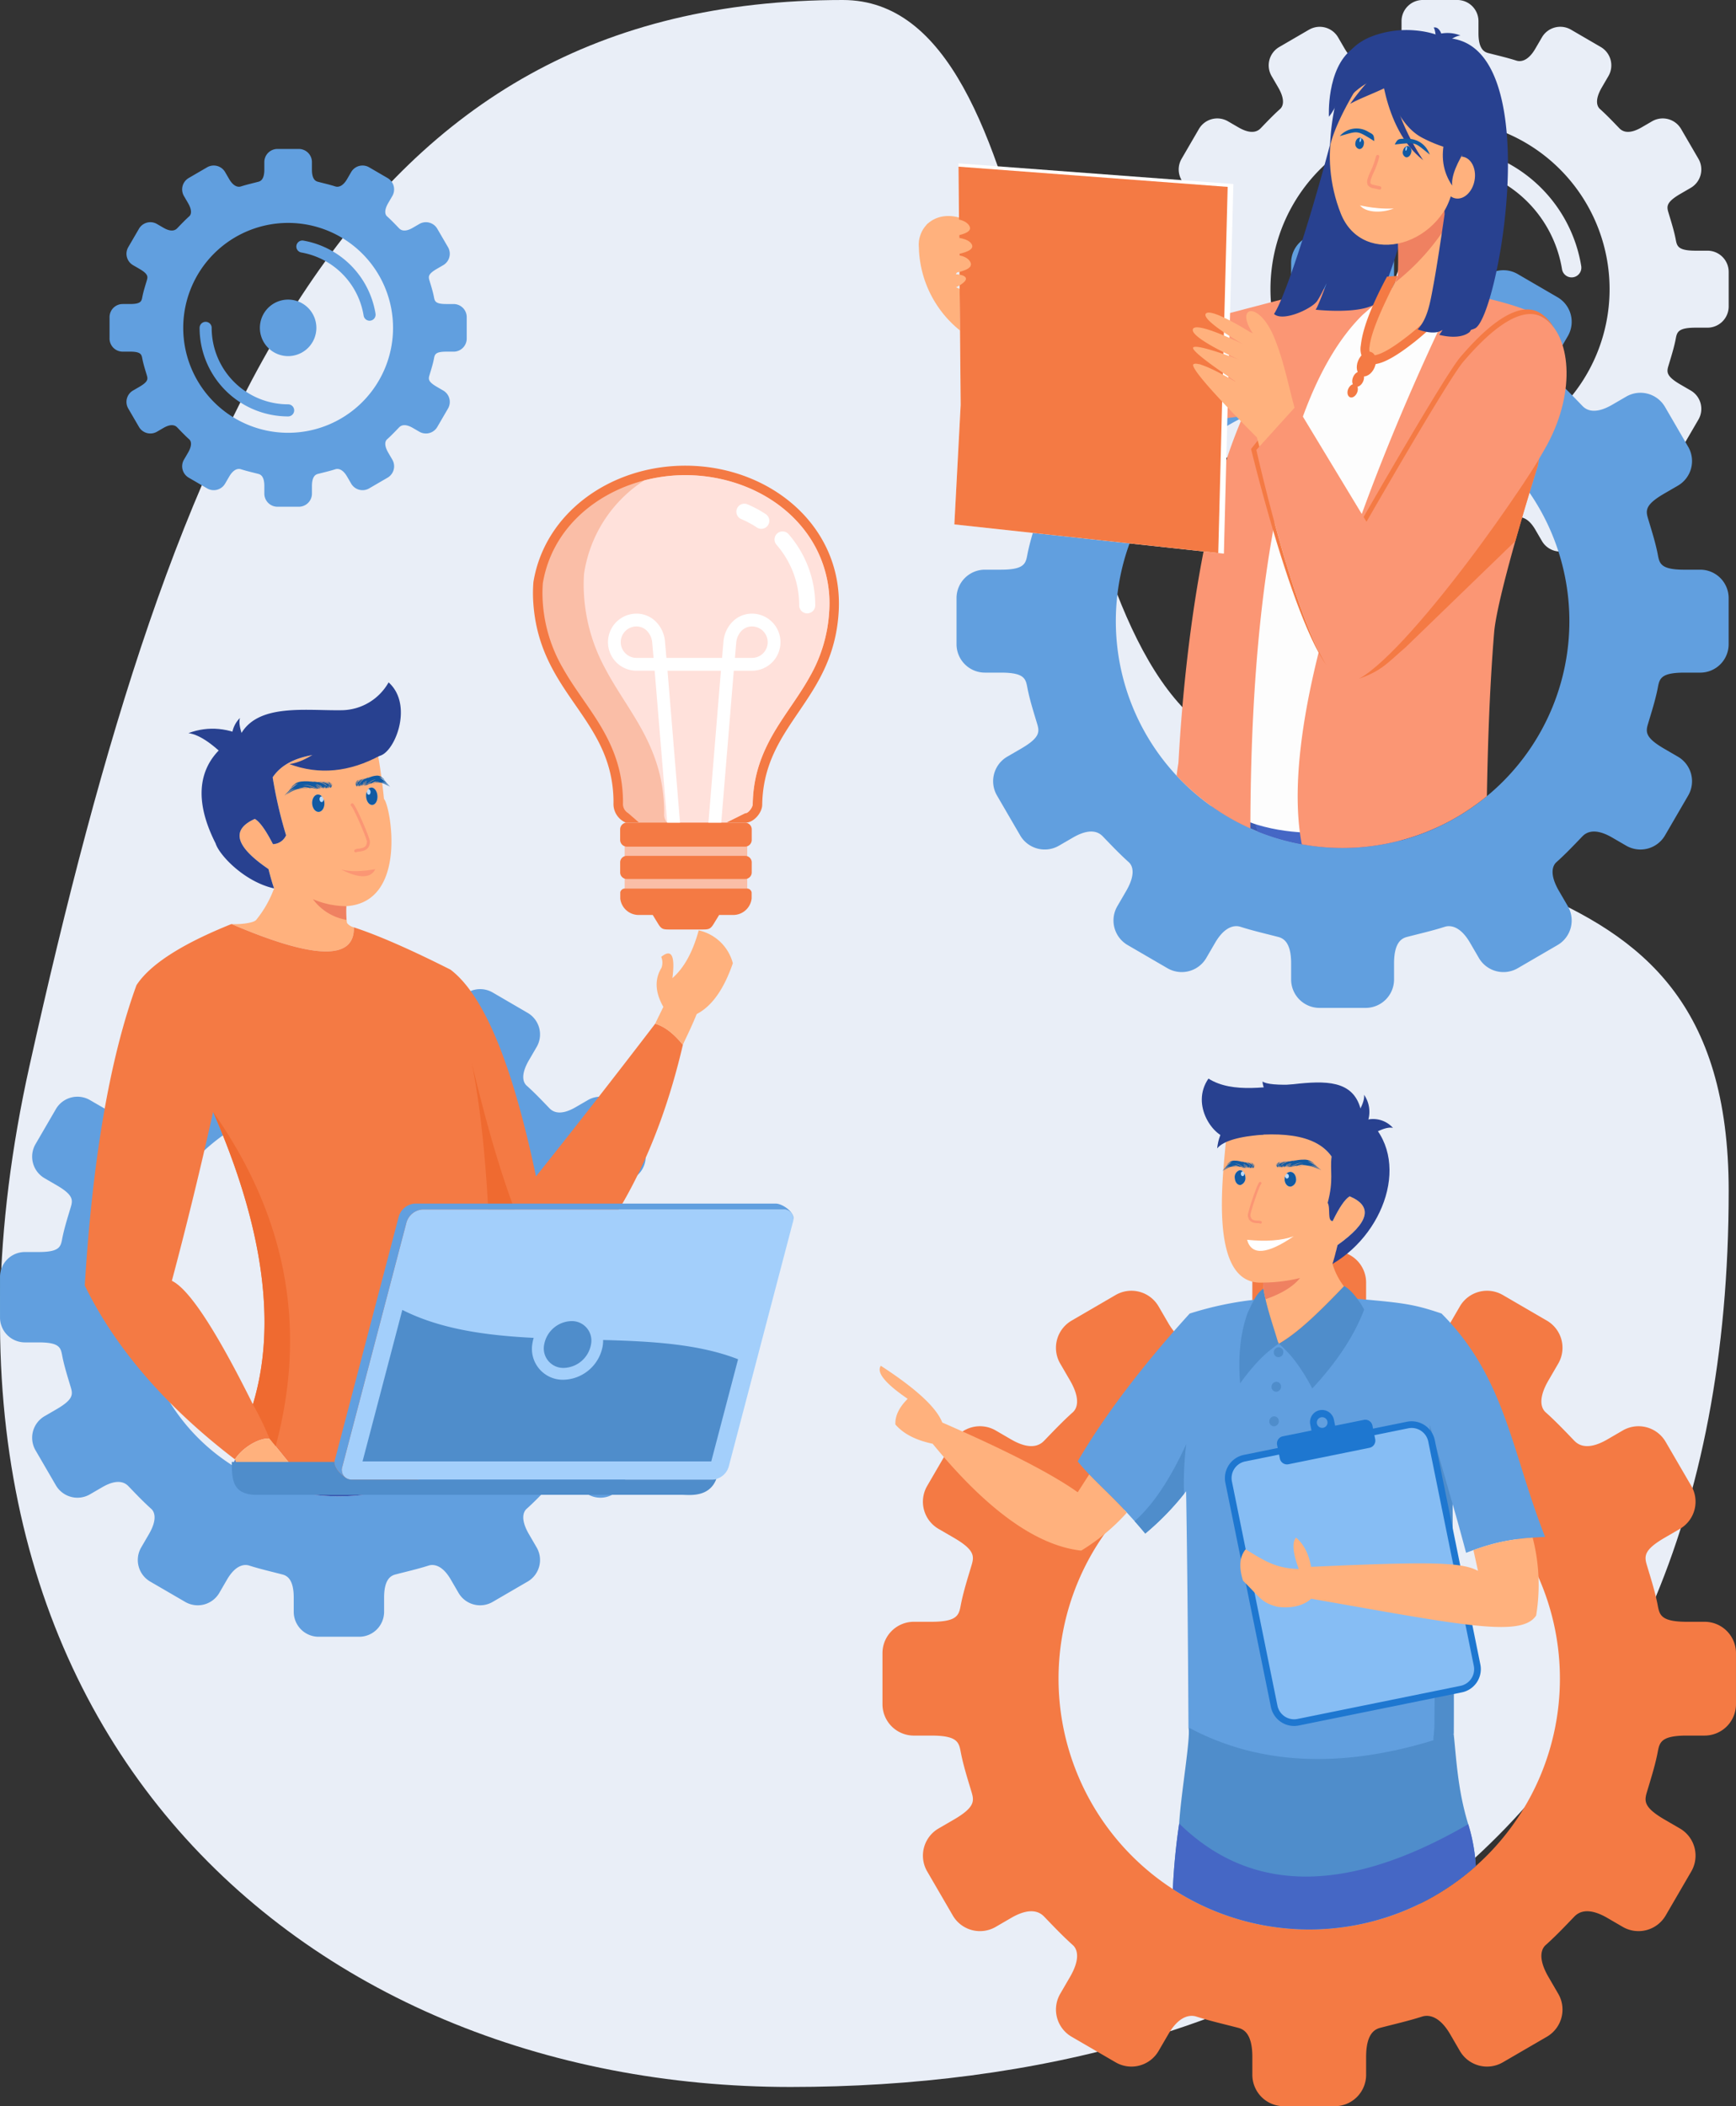 <svg xmlns="http://www.w3.org/2000/svg" width="507.137" height="615.117" viewBox="0 0 507.137 615.117">
  <rect x="0" y="0" width="507.137" height="615.117" fill="#333333" stroke="none"/>
  <g id="Grupo_979449" data-name="Grupo 979449" transform="translate(-180 -13332)">
    <g id="Grupo_979312" data-name="Grupo 979312" transform="translate(-275.568 13173.568)">
      <path id="Trazado_691340" data-name="Trazado 691340" d="M701.779,158.432c61.513,0,54.492,158.03,98.9,206.2,58.775,63.758,159.89,32.19,159.89,141.613,0,192.088-131.156,261.684-274.082,261.684S421.607,661.393,464.166,469.807,558.853,158.432,701.779,158.432Z" transform="translate(0 0)" fill="#e9eef7" fill-rule="evenodd"/>
    </g>
    <g id="Grupo_979402" data-name="Grupo 979402" transform="translate(436.976 13647)">
      <g id="Grupo_979366" data-name="Grupo 979366" transform="translate(0.816 50.399)">
        <path id="Trazado_691389" data-name="Trazado 691389" d="M1548.652,914.374l12.91,7.508a9.175,9.175,0,0,1,3.308,12.512l-2.848,4.9c-3.363,5.778-1.9,8.393-.853,9.329,2.876,2.571,5.537,5.361,8.206,8.139.787.818,3.281,3.609,9.843-.207l4.5-2.615a9.179,9.179,0,0,1,12.512,3.312l7.509,12.906a9.182,9.182,0,0,1-3.312,12.515l-4.458,2.588c-6.153,3.577-6,5.413-5.218,8.023,1.071,3.58,2.221,7.166,3,10.875.7,3.3.382,5.659,8.756,5.659h5.128a9.166,9.166,0,0,1,9.149,9.153V1033.9a9.167,9.167,0,0,1-9.149,9.153h-5.128c-8.374,0-8.058,2.361-8.756,5.658-.783,3.709-1.933,7.294-3,10.875-.779,2.61-.935,4.442,5.218,8.024l4.458,2.587a9.179,9.179,0,0,1,3.312,12.512l-7.509,12.91a9.179,9.179,0,0,1-12.512,3.312l-4.5-2.615c-6.562-3.818-9.056-1.025-9.843-.206-2.669,2.778-5.33,5.572-8.206,8.14-1.044.935-2.509,3.549.853,9.328l2.848,4.9a9.175,9.175,0,0,1-3.308,12.512l-12.91,7.5a9.176,9.176,0,0,1-12.512-3.308l-2.84-4.886c-3.414-5.868-6.773-5.634-8.191-5.182-4.115,1.309-7.918,2.159-12.165,3.266-1.551.4-4.208,1.527-4.208,8.518v5.241a9.172,9.172,0,0,1-9.153,9.153h-14.932a9.172,9.172,0,0,1-9.153-9.153V1136.9c0-6.99-2.654-8.117-4.208-8.518-4.247-1.107-8.047-1.956-12.166-3.266-1.418-.451-4.777-.686-8.187,5.182l-2.844,4.886a9.174,9.174,0,0,1-12.512,3.308l-12.906-7.5a9.18,9.18,0,0,1-3.312-12.512l2.849-4.9c3.363-5.779,1.9-8.393.853-9.328-2.872-2.568-5.533-5.362-8.206-8.14-.787-.818-3.281-3.612-9.843.206l-4.5,2.615a9.181,9.181,0,0,1-12.512-3.312l-7.505-12.91a9.175,9.175,0,0,1,3.308-12.512l4.458-2.587c6.152-3.582,6-5.413,5.218-8.024-1.072-3.581-2.221-7.166-3-10.875-.7-3.3-.382-5.658-8.752-5.658H1376.6a9.17,9.17,0,0,1-9.153-9.153v-14.932a9.169,9.169,0,0,1,9.153-9.153h5.128c8.37,0,8.054-2.362,8.752-5.659.783-3.709,1.933-7.295,3-10.875.779-2.611.935-4.447-5.218-8.023l-4.458-2.588a9.178,9.178,0,0,1-3.308-12.515L1388,957.252a9.181,9.181,0,0,1,12.512-3.312l4.5,2.615c6.562,3.815,9.056,1.025,9.843.207,2.673-2.778,5.334-5.568,8.206-8.139,1.044-.936,2.51-3.55-.853-9.329l-2.849-4.9a9.181,9.181,0,0,1,3.312-12.512l12.906-7.508a9.179,9.179,0,0,1,12.512,3.312l2.844,4.886c3.41,5.869,6.769,5.634,8.187,5.182,4.119-1.309,7.918-2.158,12.166-3.265,1.554-.4,4.208-1.531,4.208-8.518V910.73a9.17,9.17,0,0,1,9.153-9.153h14.932a9.17,9.17,0,0,1,9.153,9.153v5.241c0,6.987,2.657,8.117,4.208,8.518,4.247,1.107,8.051,1.956,12.165,3.265,1.418.452,4.777.686,8.191-5.182l2.84-4.886a9.18,9.18,0,0,1,12.512-3.312ZM1492.115,953.2a73.233,73.233,0,1,0,73.233,73.234A73.234,73.234,0,0,0,1492.115,953.2Z" transform="translate(-1367.443 -901.577)" fill="#f47a44" fill-rule="evenodd"/>
      </g>
      <g id="Grupo_979401" data-name="Grupo 979401" transform="translate(0 0)">
        <g id="Grupo_979389" data-name="Grupo 979389">
          <g id="Grupo_979367" data-name="Grupo 979367" transform="translate(57.855 64.08)">
            <path id="Trazado_691390" data-name="Trazado 691390" d="M1515.868,933.882a97.789,97.789,0,0,1,20.32-4.182q1.631,26.092,25.94-.366c15.606,1.375,18.661,1.59,27.32,4.535,18.739,18.785,20.461,40.467,30.253,65.242-10.844.506-15.707,1.878-23.08,4.637q-2.373-8.909-3.975-14.336.45,49,.343,67.151c-35.865,14.916-65.405,9.808-77.469-1.812q-.251-43.563-.69-68.967a80.712,80.712,0,0,1-11.932,12.341c-8.795-10.579-14.749-14.838-19.736-21.077C1494.2,958.024,1510.015,940.33,1515.868,933.882Z" transform="translate(-1483.163 -929.334)" fill="#619fdf" fill-rule="evenodd"/>
          </g>
          <g id="Grupo_979368" data-name="Grupo 979368" transform="translate(0 83.875)">
            <path id="Trazado_691391" data-name="Trazado 691391" d="M1384.072,986.065q28.26,12.321,39.574,20.364l3.347-5.2c3.117,3.277,6.675,6.488,11.015,11.152a60.235,60.235,0,0,1-13.334,11.094q-19.64-2.2-43.412-31.212-7.389-1.549-10.88-5.626-.187-3.735,3.589-7.494-9.855-6.739-7.844-9.648Q1381.564,979.517,1384.072,986.065Z" transform="translate(-1365.787 -969.493)" fill="#ffb17d" fill-rule="evenodd"/>
          </g>
          <g id="Grupo_979369" data-name="Grupo 979369" transform="translate(85.646 189.497)">
            <path id="Trazado_691392" data-name="Trazado 691392" d="M1544.112,1183.779c.709,2.825-2.225,19.413-2.712,28.067a187.056,187.056,0,0,0-1.854,19.144,73.234,73.234,0,0,0,88.5-6.721,51.078,51.078,0,0,0-2.21-12.228c-3.047-9.921-3.437-18.727-4.255-26.45Q1576.7,1201.273,1544.112,1183.779Z" transform="translate(-1539.545 -1183.779)" fill="#4f8dcb" fill-rule="evenodd"/>
          </g>
          <g id="Grupo_979370" data-name="Grupo 979370" transform="translate(74.482 101.156)">
            <path id="Trazado_691393" data-name="Trazado 691393" d="M1604.577,1061.523c1.921.3,3.741.565,5.448.8q.135,21.614.074,32.381a22.235,22.235,0,0,1-5.938,1.948c.012-.927.288-3.067.3-3.978q.181-16.53.121-31.154Zm-87.681-28.874q7.919-6.921,15.08-22.484a91.825,91.825,0,0,0-.643,14.507,78.918,78.918,0,0,1-11.331,11.6q-1.613-1.941-3.105-3.62Zm86.189-28.095q3.49,11.783,6.667,23,.088,9.469.153,17.788c-1.535-.152-3.336-.257-5.471-.312Q1604.1,1022.038,1603.085,1004.554Z" transform="translate(-1516.896 -1004.554)" fill="#4f8dcb" fill-rule="evenodd"/>
          </g>
          <g id="Grupo_979371" data-name="Grupo 979371" transform="translate(85.646 217.564)">
            <path id="Trazado_691394" data-name="Trazado 691394" d="M1541.4,1240.722q31.569,30.884,84.436.195a51.078,51.078,0,0,1,2.21,12.228,73.234,73.234,0,0,1-88.5,6.721A187.053,187.053,0,0,1,1541.4,1240.722Z" transform="translate(-1539.545 -1240.722)" fill="#4567c5" fill-rule="evenodd"/>
          </g>
          <g id="Grupo_979372" data-name="Grupo 979372" transform="translate(115.137 78.463)">
            <path id="Trazado_691395" data-name="Trazado 691395" d="M1600.693,958.517a1.47,1.47,0,0,0-1.313,1.555,1.37,1.37,0,0,0,1.454,1.341,1.474,1.474,0,0,0,1.317-1.559A1.369,1.369,0,0,0,1600.693,958.517Z" transform="translate(-1599.377 -958.513)" fill="#4f8dcb" fill-rule="evenodd"/>
          </g>
          <g id="Grupo_979373" data-name="Grupo 979373" transform="translate(105.079 60.593)">
            <path id="Trazado_691396" data-name="Trazado 691396" d="M1600.274,952.176q10.912-11.778,15.15-23.052c-1.586-3-4.087-6.017-5.841-6.866-8.46,8.83-13.841,13.767-19,16.771l-.086.051c-.07-.234-.136-.471-.207-.709-1.364-4.66-3.339-10.065-4.2-15.446-2.428,1.726-3.3,4.345-4.629,6.979q-3.244,8.732-2.261,20.768a62.267,62.267,0,0,1,4.8-5.946,35.3,35.3,0,0,1,6.5-5.646,34.4,34.4,0,0,1,5.5,6.086A56.977,56.977,0,0,1,1600.274,952.176Z" transform="translate(-1578.972 -922.258)" fill="#4f8dcb" fill-rule="evenodd"/>
          </g>
          <g id="Grupo_979374" data-name="Grupo 979374" transform="translate(99.976 15.449)">
            <path id="Trazado_691397" data-name="Trazado 691397" d="M1604.243,875.865a20.652,20.652,0,0,1-3.316-6.519q.713-2.174,1.469-5.5,13.888-9.878,3.546-14.246-2.034,1.2-4.968,7.24c-1.629-.032-.1-4.283-.97-5.865,1.8-6.765.152-8.807.651-13.007-4.781-6.784-16.37-8.6-30.67-6.437-1.212,13.178-5.281,44.27,10.653,43.264l.117,1.735c.858,5.385,2.833,10.786,4.193,15.446l.3.659C1590.4,889.632,1595.783,884.7,1604.243,875.865Z" transform="translate(-1568.618 -830.67)" fill="#ffb17d" fill-rule="evenodd"/>
          </g>
          <g id="Grupo_979375" data-name="Grupo 979375" transform="translate(94.106)">
            <path id="Trazado_691398" data-name="Trazado 691398" d="M1564.685,816.707c14.3-2.163,25.148-1.415,29.93,5.369-.5,4.2.67,6.772-1.126,13.533.873,1.583-.183,5.308,1.446,5.339q2.934-6.038,4.968-7.24,10.345,4.366-3.546,14.246-.76,3.321-1.469,5.5c16.265-9.558,23.388-32.709,8.565-43.568-3.008-19.191-30.593-1.578-44.8-10.556C1553.256,807.137,1560.348,816.629,1564.685,816.707Z" transform="translate(-1556.709 -799.328)" fill="#284190" fill-rule="evenodd"/>
          </g>
          <g id="Grupo_979376" data-name="Grupo 979376" transform="translate(111.995 58.235)">
            <path id="Trazado_691399" data-name="Trazado 691399" d="M1603.819,917.476a45.9,45.9,0,0,1-10.817,1.34l.117,1.735c.168,1.044.374,2.088.612,3.128.031-.011.062-.019.094-.031Q1600.844,921.193,1603.819,917.476Z" transform="translate(-1593.002 -917.476)" fill="#ef8161" fill-rule="evenodd"/>
          </g>
          <g id="Grupo_979377" data-name="Grupo 979377" transform="translate(141.289 11.856)">
            <path id="Trazado_691400" data-name="Trazado 691400" d="M1653.537,828.686q-2.04-2.911-.312-5.069a7.791,7.791,0,0,1,7.882,2.319Q1658.818,825.356,1653.537,828.686Z" transform="translate(-1652.434 -823.381)" fill="#284190" fill-rule="evenodd"/>
          </g>
          <g id="Grupo_979378" data-name="Grupo 979378" transform="translate(139.045 4.723)">
            <path id="Trazado_691401" data-name="Trazado 691401" d="M1647.882,815.343c1.332,1.492,2.56,1.824,3.67.986a8.727,8.727,0,0,0-1.211-7.419Q1650.627,811.061,1647.882,815.343Z" transform="translate(-1647.882 -808.91)" fill="#284190" fill-rule="evenodd"/>
          </g>
          <g id="Grupo_979379" data-name="Grupo 979379" transform="translate(98.601 8.892)">
            <path id="Trazado_691402" data-name="Trazado 691402" d="M1579.379,824.834q-.175-6.231-4.855-7.467-7.9,3.63-8.694,11.492Q1568.461,825.645,1579.379,824.834Z" transform="translate(-1565.83 -817.368)" fill="#284190" fill-rule="evenodd"/>
          </g>
          <g id="Grupo_979380" data-name="Grupo 979380" transform="translate(111.856 0.85)">
            <path id="Trazado_691403" data-name="Trazado 691403" d="M1602.57,801.936c-.631,1.765.2,4.076-2.3,4.617-1.652,7.614-7.661-2.661-7.544-5.5Q1594.319,802.25,1602.57,801.936Z" transform="translate(-1592.722 -801.052)" fill="#284190" fill-rule="evenodd"/>
          </g>
          <g id="Grupo_979381" data-name="Grupo 979381" transform="translate(114.479 88.55)">
            <path id="Trazado_691404" data-name="Trazado 691404" d="M1599.361,978.983a1.471,1.471,0,0,0-1.318,1.555,1.367,1.367,0,0,0,1.458,1.336,1.464,1.464,0,0,0,1.317-1.555A1.372,1.372,0,0,0,1599.361,978.983Z" transform="translate(-1598.041 -978.979)" fill="#4f8dcb" fill-rule="evenodd"/>
          </g>
          <g id="Grupo_979382" data-name="Grupo 979382" transform="translate(113.824 98.639)">
            <path id="Trazado_691405" data-name="Trazado 691405" d="M1598.033,999.451a1.473,1.473,0,0,0-1.318,1.555,1.376,1.376,0,0,0,1.458,1.341,1.477,1.477,0,0,0,1.317-1.559A1.372,1.372,0,0,0,1598.033,999.451Z" transform="translate(-1596.713 -999.447)" fill="#4f8dcb" fill-rule="evenodd"/>
          </g>
          <g id="Grupo_979387" data-name="Grupo 979387" transform="translate(100.853 96.784)">
            <g id="Grupo_979383" data-name="Grupo 979383" transform="translate(0 3.299)">
              <path id="Trazado_691406" data-name="Trazado 691406" d="M1623.581,1002.514l-47.652,9.68a6.927,6.927,0,0,0-5.393,8.14l13.311,65.506a6.918,6.918,0,0,0,8.136,5.385l47.655-9.68a6.921,6.921,0,0,0,5.389-8.136l-13.307-65.506A6.923,6.923,0,0,0,1623.581,1002.514Z" transform="translate(-1570.399 -1002.376)" fill="#1e77d0" fill-rule="evenodd"/>
            </g>
            <g id="Grupo_979384" data-name="Grupo 979384" transform="translate(1.951 5.248)">
              <path id="Trazado_691407" data-name="Trazado 691407" d="M1625.978,1006.429l-47.652,9.684a4.962,4.962,0,0,0-3.869,5.837l13.307,65.506a4.972,4.972,0,0,0,5.84,3.865l47.652-9.679a4.968,4.968,0,0,0,3.865-5.841l-13.307-65.506A4.968,4.968,0,0,0,1625.978,1006.429Z" transform="translate(-1574.358 -1006.33)" fill="#86bdf4" fill-rule="evenodd"/>
            </g>
            <g id="Grupo_979385" data-name="Grupo 979385" transform="translate(5.336 6.354)">
              <rect id="Rectángulo_341698" data-name="Rectángulo 341698" width="50.45" height="68.956" transform="translate(0 10.435) rotate(-11.937)" fill="#86bdf4"/>
            </g>
            <g id="Grupo_979386" data-name="Grupo 979386" transform="translate(15.205)">
              <path id="Trazado_691408" data-name="Trazado 691408" d="M1626.629,998.571l-8.382,1.7-.358-1.765a3.541,3.541,0,0,0-4.162-2.755h0a3.536,3.536,0,0,0-2.751,4.158l.359,1.769-8.382,1.7a2.139,2.139,0,0,0-1.664,2.514l.811,3.982a2.129,2.129,0,0,0,2.509,1.66l23.677-4.809a2.137,2.137,0,0,0,1.664-2.513l-.807-3.978a2.142,2.142,0,0,0-2.513-1.664Zm-12.481-.752a1.561,1.561,0,1,1-1.22,1.839A1.558,1.558,0,0,1,1614.149,997.819Z" transform="translate(-1601.247 -995.683)" fill="#1e77d0" fill-rule="evenodd"/>
            </g>
          </g>
          <g id="Grupo_979388" data-name="Grupo 979388" transform="translate(105.362 134.067)">
            <path id="Trazado_691409" data-name="Trazado 691409" d="M1664.941,1071.331a54.9,54.9,0,0,1,1.021,22.733c-4.263,6.492-21.459,2.864-65.728-4.906-1.59,1.523-4.875,3.035-9.855,2.361-4.637-1.212-4.855-2.482-10.049-7.622q-1.888-6,.775-9.165c5.849,3.612,8.927,5.529,15.513,5.759q-2.631-7.1-.791-9.169,3.372,2.841,4.388,8.53c34.905-1.59,44.113-1.38,48.758,1.18-.506-2.3-.947-4.321-1.34-6.067A59.081,59.081,0,0,1,1664.941,1071.331Z" transform="translate(-1579.546 -1071.323)" fill="#ffb17d" fill-rule="evenodd"/>
          </g>
        </g>
        <g id="Grupo_979400" data-name="Grupo 979400" transform="translate(100.09 23.675)">
          <g id="Grupo_979392" data-name="Grupo 979392" transform="translate(18.21 3.574)">
            <g id="Grupo_979390" data-name="Grupo 979390" transform="translate(0.002 0.004)">
              <path id="Trazado_691410" data-name="Trazado 691410" d="M1607.292,854.631c.916-.121,1.735.736,1.828,1.913a2.082,2.082,0,0,1-1.485,2.361c-.916.121-1.73-.737-1.828-1.917A2.081,2.081,0,0,1,1607.292,854.631Z" transform="translate(-1605.798 -854.62)" fill="#badaf9" fill-rule="evenodd"/>
            </g>
            <g id="Grupo_979391" data-name="Grupo 979391">
              <path id="Trazado_691411" data-name="Trazado 691411" d="M1607.633,858.9a2.084,2.084,0,0,0,1.489-2.362c-.1-1.177-.916-2.038-1.832-1.917a1.522,1.522,0,0,0-.978.584l.125-.035c.3-.043.56.238.592.62a.677.677,0,0,1-.484.768c-.3.039-.561-.242-.592-.623v-.082a2.757,2.757,0,0,0-.152,1.13C1605.9,858.165,1606.717,859.023,1607.633,858.9Z" transform="translate(-1605.795 -854.612)" fill="#125aa2" fill-rule="evenodd"/>
            </g>
          </g>
          <g id="Grupo_979393" data-name="Grupo 979393" transform="translate(15.676)">
            <path id="Trazado_691412" data-name="Trazado 691412" d="M1601.793,849.531a1.144,1.144,0,0,0-.125.121,3.619,3.619,0,0,1,.374-.62,1.083,1.083,0,0,0-.241.23,1.66,1.66,0,0,0-.191.358,1.653,1.653,0,0,1,.059-.382.934.934,0,0,0-.133.417,1.547,1.547,0,0,1,.184-.814,1.3,1.3,0,0,0-.339.74.926.926,0,0,1-.047-.343.641.641,0,0,0-.07.37l-.117-.16c.02.1.051.129.062.207a1.577,1.577,0,0,1-.549-1,1.326,1.326,0,0,0,.191.417,2.451,2.451,0,0,1-.07-.67,4.378,4.378,0,0,1,.09.518,1.349,1.349,0,0,0,.191.46,2.115,2.115,0,0,1-.07-1.017l.011.093a3.014,3.014,0,0,0,.039.557c.047-.323.016-.624.281-.869a2.84,2.84,0,0,0-.167.374c.148-.148.2-.425.441-.456a3,3,0,0,0-.312.382.725.725,0,0,0-.156.541,1.277,1.277,0,0,1,.893-1.017c-.113.059-.452.308-.484.452l0,.027c.023.16.019-.144.008.035a1.042,1.042,0,0,0-.222.288,1.252,1.252,0,0,0-.082.21.759.759,0,0,0-.031.129.128.128,0,0,0,0,.059l.008.039a1.457,1.457,0,0,1,.514-.834,2.085,2.085,0,0,1,.767-.405c-.007.007-.011.007-.015.012l-.187.09a1.7,1.7,0,0,0-1.014,1.075c.028-.023,0,.008.043-.05.008-.012.008-.016.02-.032a2.581,2.581,0,0,1,.327-.479,2.312,2.312,0,0,1,.472-.382,2.778,2.778,0,0,1,1.177-.323,4.818,4.818,0,0,0-.81.222,1.583,1.583,0,0,0-.686.453,2.746,2.746,0,0,0,.284-.133,5.851,5.851,0,0,1,2.135-.608,4.744,4.744,0,0,0-1.157.4l.225-.047c-.062.032-.117.063-.183.1s-.113.055-.179.09a2.567,2.567,0,0,0-.939.818c.086-.078.187-.164.281-.238s.191-.152.3-.226a4.945,4.945,0,0,1,.623-.393,6.045,6.045,0,0,1,1.4-.515.479.479,0,0,0-.2.121,16.731,16.731,0,0,1,2.132-.4c-.223.078-.593.109-.846.183l-.23.089c.136,0,.581-.117.763-.148a10.46,10.46,0,0,1,2.4-.281,4.114,4.114,0,0,1,2.915.9,2.847,2.847,0,0,1,.269.261,4.945,4.945,0,0,0-1.344-.783,8.325,8.325,0,0,1,2.1,1.574c-.156-.1-.381-.312-.557-.448-.2-.152-.4-.292-.608-.428a5.473,5.473,0,0,0-1.453-.706,5.424,5.424,0,0,0,.549.316,19.7,19.7,0,0,1,2.949,2.03c.109.09.328.315.406.37-.1-.039-.479-.343-.608-.429a7.265,7.265,0,0,0-2.136-1.122,18.2,18.2,0,0,1,2.171,1.2L1612,849.45a6.328,6.328,0,0,0-1.473-.518,12.136,12.136,0,0,1,2.767,1.282c-.2-.07-.491-.238-.71-.331-.257-.113-.506-.214-.771-.308a8.146,8.146,0,0,0-1.66-.436,8.978,8.978,0,0,0-2.217-.016c-.21.02-.495.07-.7.07a2.57,2.57,0,0,1,.62-.117,10.047,10.047,0,0,1,1.285-.1c.172,0,.526.039.667.015a10.011,10.011,0,0,0-1.36-.133.124.124,0,0,0,.055-.011.186.186,0,0,0,.054-.028,4.273,4.273,0,0,0-1.052.137c-.3.074-.9.308-.931.315a2.2,2.2,0,0,0,.2-.148l-.729.172.9-.331a5.348,5.348,0,0,0-.6.16c-.214.055-.655.164-.85.238a3.151,3.151,0,0,1-.907.156,4.155,4.155,0,0,1,.5-.179l.488-.172a2.346,2.346,0,0,0,.246-.1,7.226,7.226,0,0,1,.693-.3,5.218,5.218,0,0,1,2.1-.413,4.457,4.457,0,0,0-2.186.354l-.975.4c-.085.028-.151.07-.237.105a7.478,7.478,0,0,1-.729.269l.016-.051a.02.02,0,0,1,0-.011v-.008c0-.008,0-.008,0-.012a1.543,1.543,0,0,1-.455.167c.234-.226.822-.405,1.021-.693a3.36,3.36,0,0,0-.624.366c-.067.043-.132.07-.195.109a2.537,2.537,0,0,1,.725-.7l.288-.175a1.413,1.413,0,0,0-.7.405,4.951,4.951,0,0,0-.491.538.43.43,0,0,1-.031.035c-.035.039-.02.019-.051.027l.222-.374c-.039.074-.343.378-.355.48a1.9,1.9,0,0,1,.242-.507l-.14.1a3.654,3.654,0,0,1,1.1-.888,2.356,2.356,0,0,0-1.149.807c-.1.144-.176.331-.273.448l.105-.3-.012.012-.16.191a1.973,1.973,0,0,1,.526-.814.615.615,0,0,0-.253.168,1.64,1.64,0,0,0-.2.23,2.839,2.839,0,0,0-.315.6,1.038,1.038,0,0,1,.078-.366c-.062.024-.008,0-.066.036a.959.959,0,0,0-.23.315l.039-.226-.152.226a3.877,3.877,0,0,1,.145-.495.825.825,0,0,0-.242.405.53.53,0,0,1,.035-.273l-.175.183c-.043.059-.086.137-.129.191a1.9,1.9,0,0,1,.218-.456c-.187.121-.249.3-.386.5a1.642,1.642,0,0,1,.331-.705c-.207.031-.331.573-.428.686l0-.238c-.019.019-.007.008-.039.043l-.125.23.016-.3c-.082.082-.09.179-.148.3a1.788,1.788,0,0,1,.039-.385c-.039.023-.008,0-.059.043-.086.085-.125.21-.207.3l.094-.242c-.035.016-.012.008-.047.027Z" transform="translate(-1600.655 -847.36)" fill="#125aa2" fill-rule="evenodd"/>
          </g>
          <g id="Grupo_979396" data-name="Grupo 979396" transform="translate(3.654 3.095)">
            <g id="Grupo_979394" data-name="Grupo 979394" transform="translate(0.001 0.003)">
              <path id="Trazado_691413" data-name="Trazado 691413" d="M1577.648,853.658a2.083,2.083,0,0,0-1.376,2.354c.086,1.185.846,2.038,1.7,1.917a2.078,2.078,0,0,0,1.375-2.354C1579.254,854.39,1578.5,853.533,1577.648,853.658Z" transform="translate(-1576.265 -853.646)" fill="#badaf9" fill-rule="evenodd"/>
            </g>
            <g id="Grupo_979395" data-name="Grupo 979395">
              <path id="Trazado_691414" data-name="Trazado 691414" d="M1577.968,857.933c-.85.117-1.61-.74-1.7-1.925a2.084,2.084,0,0,1,1.376-2.358,1.2,1.2,0,0,1,.974.316l-.117,0a.684.684,0,0,0-.448.768c.031.381.277.659.554.619s.471-.382.444-.767l-.008-.078a2.729,2.729,0,0,1,.3,1.068A2.089,2.089,0,0,1,1577.968,857.933Z" transform="translate(-1576.264 -853.639)" fill="#125aa2" fill-rule="evenodd"/>
            </g>
          </g>
          <g id="Grupo_979397" data-name="Grupo 979397" transform="translate(0 0.288)">
            <path id="Trazado_691415" data-name="Trazado 691415" d="M1577.462,850.089a1.385,1.385,0,0,1,.094.121,4.319,4.319,0,0,0-.281-.616.977.977,0,0,1,.179.226,2.615,2.615,0,0,1,.144.359,2.732,2.732,0,0,0-.051-.382,1.252,1.252,0,0,1,.1.417,1.977,1.977,0,0,0-.148-.811,1.489,1.489,0,0,1,.257.736,1.146,1.146,0,0,0,.028-.343.9.9,0,0,1,.059.37l.082-.156c-.016.093-.035.125-.043.2a1.828,1.828,0,0,0,.377-1.005,1.847,1.847,0,0,1-.128.421,3.362,3.362,0,0,0,.034-.67c-.042.148-.027.355-.054.522a1.629,1.629,0,0,1-.129.456,3.029,3.029,0,0,0,.035-1.017l-.011.1a4.414,4.414,0,0,1-.016.549,1.561,1.561,0,0,0-.218-.865,3.772,3.772,0,0,1,.129.374c-.1-.148-.152-.42-.323-.452a3.378,3.378,0,0,1,.229.382.931.931,0,0,1,.121.538c-.121-.592-.363-.9-.655-1.013a1.19,1.19,0,0,1,.354.452l0,.027c-.015.156-.019-.143,0,.036a1.066,1.066,0,0,1,.16.288,1.772,1.772,0,0,1,.066.207c.008.035.02.1.023.129v.062l-.007.035a1.634,1.634,0,0,0-.382-.83,1.356,1.356,0,0,0-.558-.4s.008.007.012.007l.133.09a1.619,1.619,0,0,1,.748,1.068c-.019-.019,0,.008-.031-.047l-.016-.031a3,3,0,0,0-.241-.475,2,2,0,0,0-.347-.382,1.568,1.568,0,0,0-.849-.319,2.842,2.842,0,0,1,.588.218,1.228,1.228,0,0,1,.495.452,1.616,1.616,0,0,1-.2-.132,3.331,3.331,0,0,0-1.539-.6,2.844,2.844,0,0,1,.834.394l-.164-.047c.046.031.086.066.132.1a.771.771,0,0,1,.129.09,2.234,2.234,0,0,1,.69.814c-.062-.078-.14-.164-.206-.238s-.137-.152-.214-.226a3.454,3.454,0,0,0-.452-.39,3.575,3.575,0,0,0-1.01-.51.348.348,0,0,1,.145.125,9.173,9.173,0,0,0-1.528-.4c.16.078.426.105.6.179l.168.09a3.58,3.58,0,0,1-.546-.148,5.539,5.539,0,0,0-1.726-.269,2.378,2.378,0,0,0-1.291.265,3.12,3.12,0,0,0-.779.647,2.46,2.46,0,0,0-.187.257c.176-.125.561-.67.951-.787a6.373,6.373,0,0,0-1.473,1.582c.109-.1.269-.315.389-.452.14-.156.28-.288.429-.428a3.579,3.579,0,0,1,1.025-.709,3.979,3.979,0,0,1-.386.319,14.608,14.608,0,0,0-2.073,2.034c-.078.094-.226.32-.284.374a5.121,5.121,0,0,0,.428-.436,4.832,4.832,0,0,1,1.5-1.122,12.8,12.8,0,0,0-1.531,1.2l.9-.651a3.633,3.633,0,0,1,1.044-.522,7.93,7.93,0,0,0-1.957,1.285,6.007,6.007,0,0,0,.5-.331c.183-.113.359-.214.545-.308a4.393,4.393,0,0,1,1.181-.444,4.7,4.7,0,0,1,1.586-.024,3.865,3.865,0,0,0,.5.07,1.473,1.473,0,0,0-.44-.117,5.329,5.329,0,0,0-.923-.093,3.351,3.351,0,0,1-.48.015,5.193,5.193,0,0,1,.971-.136c-.028,0-.012,0-.039-.012a.137.137,0,0,1-.035-.024,2.272,2.272,0,0,1,.752.129c.214.074.651.308.674.312a1.039,1.039,0,0,1-.145-.148l.522.175-.647-.335a3.915,3.915,0,0,1,.429.16,6.547,6.547,0,0,1,.612.238,1.8,1.8,0,0,0,.651.152,2.807,2.807,0,0,0-.362-.179l-.347-.168c-.066-.039-.125-.054-.179-.093a3.531,3.531,0,0,0-.5-.3c-.308-.172-1.192-.534-1.511-.405.413-.187,1.27.179,1.57.343l.7.4c.062.028.11.067.172.1a4.141,4.141,0,0,0,.53.269l-.011-.05a.056.056,0,0,1-.008-.012v-.02a1.027,1.027,0,0,0,.327.168c-.172-.226-.593-.405-.744-.69a2.259,2.259,0,0,1,.452.362c.051.039.1.07.144.109a2.252,2.252,0,0,0-.534-.7l-.207-.176c.171.02.378.246.51.406a4.113,4.113,0,0,1,.358.538c.012.02.012.016.024.035.023.035.012.02.035.027l-.164-.378a3.3,3.3,0,0,1,.261.48,2.111,2.111,0,0,0-.183-.507l.1.1a3.158,3.158,0,0,0-.8-.888c.237.035.67.5.834.8.074.148.132.327.2.448l-.082-.3a.014.014,0,0,1,.011.008l.121.191a2.187,2.187,0,0,0-.4-.81.457.457,0,0,1,.187.164,1.82,1.82,0,0,1,.148.23,3.537,3.537,0,0,1,.234.6,1.408,1.408,0,0,0-.062-.358c.047.015,0-.008.05.031a1.151,1.151,0,0,1,.172.315l-.035-.226.117.222a4.447,4.447,0,0,0-.117-.491.892.892,0,0,1,.183.4.888.888,0,0,0-.031-.273l.128.183c.031.062.063.133.1.187a2.052,2.052,0,0,0-.167-.448,1.63,1.63,0,0,1,.289.495,2.226,2.226,0,0,0-.25-.705c.148.035.246.573.315.682l0-.23c.011.012,0,0,.023.035l.1.234-.015-.3a1.37,1.37,0,0,1,.109.3,2.415,2.415,0,0,0-.035-.386c.031.02.007,0,.042.043.066.086.094.21.152.3l-.07-.238c.023.015.012,0,.035.023Z" transform="translate(-1568.851 -847.944)" fill="#125aa2" fill-rule="evenodd"/>
          </g>
          <g id="Grupo_979398" data-name="Grupo 979398" transform="translate(7.456 6.499)">
            <path id="Trazado_691416" data-name="Trazado 691416" d="M1587.693,872.728a.365.365,0,0,1-.206-.062,2.808,2.808,0,0,0-.6-.062c-.935-.036-2.681-.109-2.9-2.237-.082-.811,2.584-8.958,3.355-9.714a.372.372,0,0,1,.522.53c-.612.6-3.161,8.347-3.137,9.114.145,1.372,1.037,1.52,2.195,1.567a1.943,1.943,0,0,1,.986.187.37.37,0,0,1-.207.678Z" transform="translate(-1583.977 -860.546)" fill="#fb9674"/>
          </g>
          <g id="Grupo_979399" data-name="Grupo 979399" transform="translate(7.248 22.371)">
            <path id="Trazado_691417" data-name="Trazado 691417" d="M1597.174,892.747q-11.691,8-13.619,1.04Q1592.047,894.629,1597.174,892.747Z" transform="translate(-1583.555 -892.747)" fill="#fff" fill-rule="evenodd"/>
          </g>
        </g>
      </g>
    </g>
    <g id="Grupo_979446" data-name="Grupo 979446" transform="translate(180 13468)">
      <g id="Grupo_979437" data-name="Grupo 979437" transform="translate(0 63.287)">
        <g id="Grupo_979403" data-name="Grupo 979403" transform="translate(0 80.398)">
          <path id="Trazado_691418" data-name="Trazado 691418" d="M705.1,966.4l-10.25,5.963a7.286,7.286,0,0,0-2.628,9.934l2.262,3.89c2.671,4.589,1.507,6.666.676,7.409-2.278,2.039-4.395,4.257-6.514,6.465-.626.65-2.6,2.867-7.814-.165l-3.577-2.073a7.286,7.286,0,0,0-9.937,2.628l-5.96,10.25a7.286,7.286,0,0,0,2.628,9.937l3.54,2.056c4.886,2.844,4.761,4.3,4.142,6.37-.851,2.847-1.763,5.694-2.386,8.635-.552,2.625-.3,4.5-6.952,4.5h-4.072a7.282,7.282,0,0,0-7.269,7.269v11.858a7.282,7.282,0,0,0,7.269,7.269h4.072c6.649,0,6.4,1.878,6.952,4.5.623,2.944,1.534,5.792,2.386,8.635.619,2.073.744,3.53-4.142,6.374l-3.54,2.053a7.291,7.291,0,0,0-2.628,9.941l5.96,10.25a7.289,7.289,0,0,0,9.937,2.628l3.577-2.076c5.209-3.029,7.188-.811,7.814-.161,2.12,2.2,4.236,4.422,6.514,6.464.831.74,2,2.816-.676,7.406l-2.262,3.89a7.289,7.289,0,0,0,2.628,9.938l10.25,5.959a7.29,7.29,0,0,0,9.94-2.625l2.255-3.883c2.712-4.657,5.377-4.476,6.5-4.115,3.268,1.039,6.286,1.713,9.661,2.595,1.232.316,3.341,1.214,3.341,6.763v4.163a7.284,7.284,0,0,0,7.269,7.269h11.859a7.284,7.284,0,0,0,7.268-7.269v-4.163c0-5.549,2.11-6.447,3.341-6.763,3.372-.882,6.394-1.555,9.661-2.595,1.127-.36,3.8-.542,6.5,4.115l2.255,3.883a7.289,7.289,0,0,0,9.94,2.625l10.25-5.959a7.289,7.289,0,0,0,2.628-9.937l-2.265-3.89c-2.668-4.59-1.5-6.666-.676-7.406,2.281-2.042,4.4-4.26,6.518-6.464.626-.65,2.6-2.867,7.817.161l3.574,2.076a7.29,7.29,0,0,0,9.937-2.628l5.963-10.25a7.3,7.3,0,0,0-2.631-9.941l-3.54-2.053c-4.886-2.844-4.761-4.3-4.143-6.374.851-2.843,1.764-5.69,2.386-8.635.552-2.618.3-4.5,6.952-4.5h4.072a7.281,7.281,0,0,0,7.268-7.269v-11.858a7.282,7.282,0,0,0-7.268-7.269h-4.072c-6.649,0-6.4-1.871-6.952-4.5-.622-2.941-1.535-5.788-2.386-8.635-.619-2.073-.744-3.526,4.143-6.37l3.54-2.056a7.291,7.291,0,0,0,2.631-9.937l-5.963-10.25a7.286,7.286,0,0,0-9.937-2.628l-3.574,2.073c-5.213,3.032-7.191.815-7.817.165-2.12-2.207-4.237-4.425-6.518-6.465-.828-.744-1.992-2.82.676-7.409l2.265-3.89a7.286,7.286,0,0,0-2.628-9.934L794.9,966.4a7.292,7.292,0,0,0-9.94,2.631l-2.255,3.877c-2.709,4.661-5.377,4.476-6.5,4.119-3.267-1.043-6.289-1.716-9.661-2.591-1.231-.323-3.341-1.218-3.341-6.77V963.5a7.281,7.281,0,0,0-7.268-7.269H744.068A7.282,7.282,0,0,0,736.8,963.5v4.16c0,5.552-2.11,6.447-3.341,6.77-3.375.875-6.393,1.548-9.661,2.591-1.127.357-3.793.542-6.5-4.119l-2.255-3.877a7.293,7.293,0,0,0-9.94-2.631ZM750,997.235a58.157,58.157,0,1,1-58.159,58.155A58.158,58.158,0,0,1,750,997.235Z" transform="translate(-650.986 -956.235)" fill="#619fdf" fill-rule="evenodd"/>
        </g>
        <g id="Grupo_979430" data-name="Grupo 979430" transform="translate(24.764)">
          <g id="Grupo_979418" data-name="Grupo 979418">
            <g id="Grupo_979414" data-name="Grupo 979414">
              <g id="Grupo_979404" data-name="Grupo 979404" transform="translate(42.864 20.656)">
                <path id="Trazado_691419" data-name="Trazado 691419" d="M809.862,865.8c2.524.182,6.5-.306,7.208-1.2a31.982,31.982,0,0,0,5.233-9.2q-.787-2.241-1.646-5.654-14.583-9.9-3.988-14.651,2.14,1.191,5.3,7.373a4.342,4.342,0,0,0,3.833-2.584,127.486,127.486,0,0,1-3.92-16.937c4.792-7.117,15.991-8.133,30.824-6.212q1.035,5.921,1.7,12.545c1.844,1.7,7.218,30.151-11.007,31.306a22.661,22.661,0,0,0,.209,4.923,3.64,3.64,0,0,0,2,1.259h0Q846.038,881.307,809.862,865.8Z" transform="translate(-809.862 -815.884)" fill="#ffb17d" fill-rule="evenodd"/>
              </g>
              <g id="Grupo_979405" data-name="Grupo 979405" transform="translate(34.125)">
                <path id="Trazado_691420" data-name="Trazado 691420" d="M840.918,788.868c-14.833-1.925-26.036-.905-30.824,6.212a127.962,127.962,0,0,0,3.917,16.937,4.333,4.333,0,0,1-3.829,2.584q-3.17-6.178-5.3-7.373-10.59,4.75,3.988,14.651.858,3.418,1.642,5.654c-8.742-1.962-16.058-9.779-17.091-13.164-10.2-20.11,1.174-28.6,7.265-31.7,5.027-9.3,19.184-6.976,29.808-7.184a15.963,15.963,0,0,0,13.47-8.127C851.555,774.179,845.41,788.689,840.918,788.868Z" transform="translate(-789.331 -767.358)" fill="#284190" fill-rule="evenodd"/>
              </g>
              <g id="Grupo_979406" data-name="Grupo 979406" transform="translate(0 70.576)">
                <path id="Trazado_691421" data-name="Trazado 691421" d="M883.891,968.429q-11.009,47.144-38.681,73.17-9.975-3.023-17.694-13.628.323,26.641-.9,53.094a58.061,58.061,0,0,1-33.768,18.468,122.9,122.9,0,0,1-20.658-4.92l-9.042-11.132c-2.322-.451-7.6,2.113-10.125,6.023-21.167-16.155-35.441-33.516-43.86-50.766q3.412-55.584,15.1-87.71,5.911-9.091,27.761-17.869,36.177,15.5,35.747.966,10.641,3.488,28.23,12.356,14.663,11.146,24.979,60.39,16.783-21.034,34.825-44.6,4.013,1.136,8.083,6.155Zm-125.615,105q10.524-34.607-11.619-85.4-5.578,25.061-12.051,49.329Q742.127,1040.934,758.276,1073.433Z" transform="translate(-709.163 -933.16)" fill="#f47a44" fill-rule="evenodd"/>
              </g>
              <g id="Grupo_979407" data-name="Grupo 979407" transform="translate(43.386 226.921)">
                <path id="Trazado_691422" data-name="Trazado 691422" d="M825.881,1309q2.267-1.5,4.849-3.432a122.919,122.919,0,0,0,20.658,4.92A58.554,58.554,0,0,1,825.881,1309Zm-14.793-6.606.475-1.935c.35.9.67,1.831.952,2.8Q811.793,1302.836,811.088,1302.39Z" transform="translate(-811.088 -1300.455)" fill="#3b5bb2" fill-rule="evenodd"/>
              </g>
              <g id="Grupo_979408" data-name="Grupo 979408" transform="translate(43.86 220.846)">
                <path id="Trazado_691423" data-name="Trazado 691423" d="M831.37,1297.367q-2.589,1.923-4.849,3.433a57.72,57.72,0,0,1-13.366-5.741c-.283-.969-.6-1.9-.952-2.8,2.53-3.91,7.8-6.474,10.125-6.023Z" transform="translate(-812.203 -1286.184)" fill="#ffb17d" fill-rule="evenodd"/>
              </g>
              <g id="Grupo_979409" data-name="Grupo 979409" transform="translate(113.043 111.081)">
                <path id="Trazado_691424" data-name="Trazado 691424" d="M980.041,1082.624q-1.1-33.123-5.31-54.306,10.711,44.985,20.763,59.7,6.345-.2,16.088-7.527a112.019,112.019,0,0,1-13.847,15.758Q987.76,1093.229,980.041,1082.624Z" transform="translate(-974.731 -1028.318)" fill="#ef6a30" fill-rule="evenodd"/>
              </g>
              <g id="Grupo_979410" data-name="Grupo 979410" transform="translate(37.494 125.447)">
                <path id="Trazado_691425" data-name="Trazado 691425" d="M813.738,1157.517a89.015,89.015,0,0,0-4.873-10.048q10.524-34.607-11.619-85.4,32.208,45.792,18.265,97.634Z" transform="translate(-797.246 -1062.066)" fill="#ef6a30" fill-rule="evenodd"/>
              </g>
              <g id="Grupo_979411" data-name="Grupo 979411" transform="translate(66.652 63.314)">
                <path id="Trazado_691426" data-name="Trazado 691426" d="M865.746,916.1a25.009,25.009,0,0,0,9.749,2.046,29.753,29.753,0,0,0,.071,4A15.356,15.356,0,0,1,865.746,916.1Z" transform="translate(-865.746 -916.1)" fill="#ef8161" fill-rule="evenodd"/>
              </g>
              <g id="Grupo_979412" data-name="Grupo 979412" transform="translate(58.179 232.029)">
                <path id="Trazado_691427" data-name="Trazado 691427" d="M845.84,1315.889q2.267-1.51,4.849-3.432,2.711.873,5.33,1.619a39.64,39.64,0,0,1-3.594,3.294A58.291,58.291,0,0,1,845.84,1315.889Z" transform="translate(-845.84 -1312.456)" fill="#4a75ca" fill-rule="evenodd"/>
              </g>
              <g id="Grupo_979413" data-name="Grupo 979413" transform="translate(166.645 72.43)">
                <path id="Trazado_691428" data-name="Trazado 691428" d="M1108.74,970.931c.447-1.117,2.265-4.61,4.038-8.978q6.612-3.4,10.556-14.84a13.269,13.269,0,0,0-9.978-9.6q-2.574,9.484-7.676,13.944,1.262-9.9-3.264-6.2a4.405,4.405,0,0,1,.067,3.2q-3.069,5.008.545,11.4c-.922,1.928-1.921,3.873-2.372,4.927C1103.4,965.655,1105.96,967.569,1108.74,970.931Z" transform="translate(-1100.657 -937.516)" fill="#ffb17d" fill-rule="evenodd"/>
              </g>
            </g>
            <g id="Grupo_979415" data-name="Grupo 979415" transform="translate(30.279 13.529)">
              <path id="Trazado_691429" data-name="Trazado 691429" d="M793.743,810.083q6.431-3.286,4.546-7.935-9.186-4.982-17.993-1.713Q785.465,801.087,793.743,810.083Z" transform="translate(-780.296 -799.141)" fill="#284190" fill-rule="evenodd"/>
            </g>
            <g id="Grupo_979416" data-name="Grupo 979416" transform="translate(42.981 10.385)">
              <path id="Trazado_691430" data-name="Trazado 691430" d="M813.61,797.933q-2.175,1.666-3.459.259a7.963,7.963,0,0,1,2.356-6.437Q811.885,793.632,813.61,797.933Z" transform="translate(-810.136 -791.755)" fill="#284190" fill-rule="evenodd"/>
            </g>
            <g id="Grupo_979417" data-name="Grupo 979417" transform="translate(59.791 9.624)">
              <path id="Trazado_691431" data-name="Trazado 691431" d="M869.474,789.968q9.485,4.84,6.707,11.707-13.553,7.354-26.554,2.531Q857.264,803.242,869.474,789.968Z" transform="translate(-849.627 -789.968)" fill="#284190" fill-rule="evenodd"/>
            </g>
          </g>
          <g id="Grupo_979429" data-name="Grupo 979429" transform="translate(58.357 27.248)">
            <g id="Grupo_979421" data-name="Grupo 979421" transform="translate(8.059 5.506)">
              <g id="Grupo_979419" data-name="Grupo 979419" transform="translate(0.003 0)">
                <path id="Trazado_691432" data-name="Trazado 691432" d="M866.981,844.308c-.989-.051-1.787,1.043-1.78,2.44s.814,2.574,1.8,2.625,1.784-1.04,1.777-2.437S867.967,844.361,866.981,844.308Z" transform="translate(-865.201 -844.306)" fill="#badaf9" fill-rule="evenodd"/>
              </g>
              <g id="Grupo_979420" data-name="Grupo 979420">
                <path id="Trazado_691433" data-name="Trazado 691433" d="M867,849.375c-.989-.054-1.8-1.228-1.8-2.628s.794-2.494,1.78-2.44a1.581,1.581,0,0,1,1.1.592l-.138-.034c-.323-.017-.579.337-.579.791s.262.834.586.851.578-.336.575-.79l0-.094a3.492,3.492,0,0,1,.259,1.312C868.78,848.332,867.986,849.426,867,849.375Z" transform="translate(-865.193 -844.305)" fill="#125aa2" fill-rule="evenodd"/>
              </g>
            </g>
            <g id="Grupo_979422" data-name="Grupo 979422" transform="translate(0 1.633)">
              <path id="Trazado_691434" data-name="Trazado 691434" d="M859.06,837.127a1.048,1.048,0,0,1,.145.131,3.951,3.951,0,0,0-.458-.69,1.143,1.143,0,0,1,.283.243,2.446,2.446,0,0,1,.235.4,2.889,2.889,0,0,0-.094-.444,1.264,1.264,0,0,1,.175.481,1.9,1.9,0,0,0-.269-.942,1.547,1.547,0,0,1,.427.838,1.145,1.145,0,0,0,.024-.407.8.8,0,0,1,.1.431l.111-.2c-.013.117-.04.154-.05.249a2,2,0,0,0,.5-1.235,2.03,2.03,0,0,1-.169.515,3.128,3.128,0,0,0,.01-.8c-.054.182-.013.424-.047.619a1.737,1.737,0,0,1-.161.559,2.74,2.74,0,0,0-.02-1.2l-.007.108a3.321,3.321,0,0,1,.013.659c-.077-.377-.071-.733-.38-1a3.119,3.119,0,0,1,.212.424c-.165-.162-.249-.475-.508-.488a3.284,3.284,0,0,1,.367.414.932.932,0,0,1,.219.622,1.441,1.441,0,0,0-1.047-1.107c.125.057.512.32.555.485v.03c-.01.192-.037-.165,0,.044a1.122,1.122,0,0,1,.259.316,2.025,2.025,0,0,1,.108.238.769.769,0,0,1,.04.152.257.257,0,0,1,.007.071l-.007.043a1.717,1.717,0,0,0-.622-.932,2.163,2.163,0,0,0-.855-.4s.01.011.013.011l.206.087a1.876,1.876,0,0,1,1.178,1.161c-.027-.023,0,.01-.044-.05a.22.22,0,0,1-.023-.037,2.975,2.975,0,0,0-.394-.528,2.453,2.453,0,0,0-.538-.4,2.737,2.737,0,0,0-1.286-.266,5.015,5.015,0,0,1,.885.182,1.7,1.7,0,0,1,.774.464,2.192,2.192,0,0,1-.316-.131,5.767,5.767,0,0,0-2.335-.5,4.827,4.827,0,0,1,1.268.35l-.242-.034c.067.03.124.067.2.1a1.352,1.352,0,0,1,.2.087,2.69,2.69,0,0,1,1.077.868,3.511,3.511,0,0,0-.323-.252,3.6,3.6,0,0,0-.333-.236,5.017,5.017,0,0,0-.7-.4,6.036,6.036,0,0,0-1.535-.464.492.492,0,0,1,.222.124,16.237,16.237,0,0,0-2.309-.262c.242.071.639.067.916.131l.255.084a7.434,7.434,0,0,1-.828-.1,10.2,10.2,0,0,0-2.591-.091,4.465,4.465,0,0,0-1.911.488,4.829,4.829,0,0,0-1.121.868,3.645,3.645,0,0,0-.266.326c.256-.172.794-.864,1.37-1.053a9.115,9.115,0,0,0-2.1,2.063c.161-.135.38-.407.555-.583.2-.2.4-.384.615-.569a5.768,5.768,0,0,1,1.484-.972,6.657,6.657,0,0,1-.558.427,21.881,21.881,0,0,0-2.968,2.678c-.108.118-.316.407-.4.482.1-.058.484-.454.612-.569a7.818,7.818,0,0,1,2.177-1.531,20.064,20.064,0,0,0-2.211,1.626l1.309-.885a6.551,6.551,0,0,1,1.528-.761,13.154,13.154,0,0,0-2.84,1.784c.209-.1.5-.323.73-.458.262-.158.521-.3.791-.441a8.1,8.1,0,0,1,1.736-.676,8.874,8.874,0,0,1,2.365-.243,7.132,7.132,0,0,0,.75.017,2.347,2.347,0,0,0-.666-.077,9.6,9.6,0,0,0-1.387.01c-.182.014-.559.1-.707.084a9.221,9.221,0,0,1,1.44-.292c-.047,0-.02,0-.06-.01a.112.112,0,0,1-.06-.023,4.119,4.119,0,0,1,1.137.054c.326.057.989.272,1.023.276a1.733,1.733,0,0,1-.229-.154l.794.131-.986-.3a4.919,4.919,0,0,1,.649.132,9.141,9.141,0,0,1,.932.195,3.349,3.349,0,0,0,.982.091,4.079,4.079,0,0,0-.555-.162l-.532-.151a2.311,2.311,0,0,1-.272-.091c-.252-.115-.512-.192-.77-.28a5.07,5.07,0,0,0-2.278-.272,4.31,4.31,0,0,1,2.365.2l1.077.374c.1.027.168.067.266.1a7.078,7.078,0,0,0,.8.246l-.024-.06s0-.01,0-.01,0-.007,0-.014a.012.012,0,0,1,0-.01,1.436,1.436,0,0,0,.5.148c-.266-.239-.908-.394-1.151-.71a3.421,3.421,0,0,1,.7.367c.074.044.145.067.219.108a2.824,2.824,0,0,0-.838-.751l-.323-.175a1.521,1.521,0,0,1,.787.407,5.146,5.146,0,0,1,.568.582.226.226,0,0,0,.037.04c.041.04.02.02.054.03l-.269-.424c.05.084.4.414.424.532a2.237,2.237,0,0,0-.306-.576l.158.108a3.89,3.89,0,0,0-1.248-.942,2.487,2.487,0,0,1,1.3.835c.124.162.218.37.333.5l-.141-.34a.058.058,0,0,1,.02.01l.185.209a2.323,2.323,0,0,0-.639-.905.583.583,0,0,1,.286.172,1.869,1.869,0,0,1,.235.252,3.181,3.181,0,0,1,.391.673,1.236,1.236,0,0,0-.118-.421c.071.017.01-.01.078.034a1.09,1.09,0,0,1,.272.346l-.06-.259.185.249a4.867,4.867,0,0,0-.2-.569.93.93,0,0,1,.293.451.7.7,0,0,0-.06-.317l.205.2c.051.068.1.152.155.215a2.026,2.026,0,0,0-.276-.511c.209.121.3.326.458.545a2.031,2.031,0,0,0-.417-.8c.222.02.4.64.518.764l-.023-.276a.319.319,0,0,1,.043.041l.155.262-.044-.35a1.331,1.331,0,0,1,.185.336,2.308,2.308,0,0,0-.077-.45c.047.02.01-.007.067.047.1.091.152.236.246.333l-.117-.272c.037.013.013,0,.05.027Z" transform="translate(-846.259 -835.208)" fill="#125aa2" fill-rule="evenodd"/>
            </g>
            <g id="Grupo_979425" data-name="Grupo 979425" transform="translate(23.828 3.476)">
              <g id="Grupo_979423" data-name="Grupo 979423" transform="translate(0.004 0.003)">
                <path id="Trazado_691435" data-name="Trazado 691435" d="M903.878,839.548c.915.057,1.669,1.238,1.683,2.638s-.717,2.48-1.632,2.423-1.673-1.239-1.683-2.638S902.962,839.487,903.878,839.548Z" transform="translate(-902.245 -839.545)" fill="#badaf9" fill-rule="evenodd"/>
              </g>
              <g id="Grupo_979424" data-name="Grupo 979424">
                <path id="Trazado_691436" data-name="Trazado 691436" d="M903.923,844.6c.919.06,1.649-1.027,1.635-2.423s-.767-2.584-1.686-2.642a1.242,1.242,0,0,0-1.013.468l.128-.014c.292.02.541.4.545.855s-.232.8-.532.788-.541-.4-.545-.855l0-.094a3.317,3.317,0,0,0-.222,1.279C902.251,843.366,903,844.548,903.923,844.6Z" transform="translate(-902.237 -839.538)" fill="#125aa2" fill-rule="evenodd"/>
              </g>
            </g>
            <g id="Grupo_979426" data-name="Grupo 979426" transform="translate(20.655)">
              <path id="Trazado_691437" data-name="Trazado 691437" d="M895.715,834.416a1.3,1.3,0,0,0-.087.148,4.913,4.913,0,0,1,.242-.75,1.152,1.152,0,0,0-.168.286,2.733,2.733,0,0,0-.121.434,3.269,3.269,0,0,1,.017-.455,1.755,1.755,0,0,0-.071.5,2.628,2.628,0,0,1,.084-.973,1.9,1.9,0,0,0-.205.895,1.336,1.336,0,0,1-.064-.4,1.136,1.136,0,0,0-.027.438l-.1-.179c.023.115.047.145.064.236a2.227,2.227,0,0,1-.495-1.141,2.11,2.11,0,0,0,.175.478,4.53,4.53,0,0,1-.1-.781c.057.169.06.414.1.606a2.154,2.154,0,0,0,.178.525,3.721,3.721,0,0,1-.125-1.191l.017.108a5.113,5.113,0,0,0,.067.653,2.006,2.006,0,0,1,.155-1.043,3.664,3.664,0,0,0-.1.454c.1-.185.121-.515.3-.565a3.1,3.1,0,0,0-.212.468,1.269,1.269,0,0,0-.084.646c.077-.707.31-1.1.609-1.255a1.406,1.406,0,0,0-.333.565l0,.03c.031.186.007-.168.01.044a1.328,1.328,0,0,0-.148.353,2.355,2.355,0,0,0-.05.252c0,.04-.01.114-.01.154a.452.452,0,0,0,0,.071l.01.044a2.119,2.119,0,0,1,.329-1.019,1.645,1.645,0,0,1,.559-.525s-.007.01-.01.013l-.134.117a1.931,1.931,0,0,0-.7,1.329c.017-.027,0,.01.027-.054a.385.385,0,0,1,.013-.04,3.282,3.282,0,0,1,.215-.585,2.268,2.268,0,0,1,.333-.485,1.619,1.619,0,0,1,.878-.458,3.037,3.037,0,0,0-.606.313,1.413,1.413,0,0,0-.491.582,1.664,1.664,0,0,0,.205-.181,3.515,3.515,0,0,1,1.592-.855,2.956,2.956,0,0,0-.855.545l.168-.074c-.044.041-.081.088-.131.131s-.084.071-.132.117a2.571,2.571,0,0,0-.659,1.027c.057-.1.131-.2.195-.3s.135-.192.212-.286a4.376,4.376,0,0,1,.448-.5,3.9,3.9,0,0,1,1.03-.7.4.4,0,0,0-.145.158,9.477,9.477,0,0,1,1.6-.619c-.165.108-.444.169-.629.276l-.172.117a3.522,3.522,0,0,0,.572-.225,5.461,5.461,0,0,1,1.817-.495,2.31,2.31,0,0,1,1.4.188,3.325,3.325,0,0,1,.892.68,3.189,3.189,0,0,1,.226.286c-.2-.131-.66-.734-1.084-.831a7.34,7.34,0,0,1,1.716,1.713c-.128-.108-.316-.344-.461-.492-.165-.168-.327-.313-.495-.464a3.8,3.8,0,0,0-1.161-.73,4.6,4.6,0,0,0,.441.337,16.179,16.179,0,0,1,2.4,2.188c.088.1.269.353.337.41a6.042,6.042,0,0,1-.5-.468,5.07,5.07,0,0,0-1.713-1.171,12.96,12.96,0,0,1,1.746,1.262l-1.023-.673a3.826,3.826,0,0,0-1.165-.512,8.126,8.126,0,0,1,2.207,1.32c-.161-.067-.394-.242-.565-.34-.205-.114-.4-.215-.612-.313a4.074,4.074,0,0,0-3-.266,4.527,4.527,0,0,1-.524.131,1.351,1.351,0,0,1,.461-.181,5.2,5.2,0,0,1,.976-.206,4.033,4.033,0,0,0,.512-.023,4.581,4.581,0,0,0-1.05-.068c.034-.01.017,0,.044-.017s.014-.013.037-.037a2.225,2.225,0,0,0-.794.232c-.222.108-.666.424-.69.434a1.228,1.228,0,0,0,.141-.192l-.545.255.663-.451a2.943,2.943,0,0,0-.444.229,6.22,6.22,0,0,0-.633.336,1.778,1.778,0,0,1-.683.246,2.562,2.562,0,0,1,.373-.246l.357-.235a1.263,1.263,0,0,0,.182-.128,4.636,4.636,0,0,1,.512-.4c.31-.229,1.221-.747,1.575-.626-.458-.178-1.34.337-1.646.559l-.717.541c-.067.04-.111.091-.175.138a4.716,4.716,0,0,1-.538.37l.01-.064s0-.011,0-.011,0-.01,0-.013v-.013a1.037,1.037,0,0,1-.337.229c.162-.283.6-.535.733-.882a2.321,2.321,0,0,0-.451.468c-.05.057-.1.091-.141.141a2.742,2.742,0,0,1,.5-.871l.209-.223c-.182.037-.383.324-.508.525a6.151,6.151,0,0,0-.336.663.21.21,0,0,1-.023.047c-.02.044-.01.023-.031.037l.138-.461a4.353,4.353,0,0,0-.236.593,2.5,2.5,0,0,1,.152-.616l-.1.124a3.608,3.608,0,0,1,.771-1.12,2.116,2.116,0,0,0-.818,1.026c-.071.182-.111.4-.178.548l.057-.36a.042.042,0,0,1-.01.014l-.108.232a2.759,2.759,0,0,1,.346-.99.505.505,0,0,0-.182.212,1.743,1.743,0,0,0-.135.286,4.2,4.2,0,0,0-.2.727,1.734,1.734,0,0,1,.037-.43c-.051.027-.007-.01-.051.04a1.291,1.291,0,0,0-.152.39l.01-.269-.1.276a5.7,5.7,0,0,1,.074-.6,1.242,1.242,0,0,0-.155.495,1.055,1.055,0,0,1,.007-.323l-.121.225c-.027.074-.057.165-.084.236a2.549,2.549,0,0,1,.135-.552,1.885,1.885,0,0,0-.259.616,2.625,2.625,0,0,1,.2-.858c-.155.054-.212.7-.279.838l-.014-.276a.261.261,0,0,0-.027.047l-.078.283-.01-.353a1.638,1.638,0,0,0-.095.361,3.115,3.115,0,0,1,.007-.454c-.034.027-.01-.007-.044.054-.06.1-.08.259-.135.367l.051-.286c-.024.02-.01.007-.03.037Z" transform="translate(-894.782 -831.372)" fill="#125aa2" fill-rule="evenodd"/>
            </g>
            <g id="Grupo_979427" data-name="Grupo 979427" transform="translate(19.319 8.07)">
              <path id="Trazado_691438" data-name="Trazado 691438" d="M893.122,864.657a.433.433,0,0,1-.286-.764,2.315,2.315,0,0,1,1.137-.316c1.356-.168,2.4-.43,2.426-2.07-.051-.9-3.819-9.752-4.6-10.4a.44.44,0,0,1,.559-.679c.985.814,4.933,10.132,4.913,11.095-.041,2.53-2.09,2.786-3.19,2.924a2.99,2.99,0,0,0-.707.134A.46.46,0,0,1,893.122,864.657Z" transform="translate(-891.645 -850.331)" fill="#fb9674"/>
            </g>
            <g id="Grupo_979428" data-name="Grupo 979428" transform="translate(16.486 27.296)">
              <path id="Trazado_691439" data-name="Trazado 691439" d="M884.988,895.582c5.458,2.756,8.689,2.6,10.045-.084Q888.865,896.644,884.988,895.582Z" transform="translate(-884.988 -895.498)" fill="#fb9674" fill-rule="evenodd"/>
            </g>
          </g>
        </g>
        <g id="Grupo_979436" data-name="Grupo 979436" transform="translate(67.702 152.216)">
          <g id="Grupo_979431" data-name="Grupo 979431" transform="translate(32.177 1.716)">
            <path id="Trazado_691440" data-name="Trazado 691440" d="M1014.579,1128.986H909.258a5.254,5.254,0,0,0-4.762,3.772l-18.74,71.356a2.818,2.818,0,0,0,2.783,3.773H993.86a5.261,5.261,0,0,0,4.765-3.773l18.737-71.356A2.818,2.818,0,0,0,1014.579,1128.986Z" transform="translate(-885.629 -1128.986)" fill="#a3cffb" fill-rule="evenodd"/>
          </g>
          <g id="Grupo_979432" data-name="Grupo 979432" transform="translate(29.996)">
            <path id="Trazado_691441" data-name="Trazado 691441" d="M886.58,1177.166l12.72-48.44a5.258,5.258,0,0,1,4.765-3.772h105.32c2.076,0,5.771,2.679,5.156,4.735a2.754,2.754,0,0,0-2.9-3.018H906.316a5.254,5.254,0,0,0-4.761,3.772l-18.74,71.356a2.973,2.973,0,0,0,.75,3.042c-1.736-1.121-3.389-3.284-3-4.758Z" transform="translate(-880.506 -1124.954)" fill="#619fdf" fill-rule="evenodd"/>
          </g>
          <g id="Grupo_979433" data-name="Grupo 979433" transform="translate(0 75.455)">
            <path id="Trazado_691442" data-name="Trazado 691442" d="M845.124,1307.381h105.32a4.114,4.114,0,0,0,1.154-.169c-2.1,5.435-7.79,4.63-10.015,4.61H816.717c-6.764-.286-6.589-5.031-6.68-9.6h30c-.1,1.45,1.443,3.392,3.055,4.432A2.967,2.967,0,0,0,845.124,1307.381Z" transform="translate(-810.037 -1302.219)" fill="#4f8dcb" fill-rule="evenodd"/>
          </g>
          <g id="Grupo_979434" data-name="Grupo 979434" transform="translate(38.21 31.056)">
            <path id="Trazado_691443" data-name="Trazado 691443" d="M911.419,1197.914c11.293,5.71,24.645,7.467,38.378,8.167a11.091,11.091,0,0,0-.353,1.517,9.018,9.018,0,0,0,9.059,10.714,11.925,11.925,0,0,0,11.451-9.863,10.392,10.392,0,0,0,.128-1.75c14.258.383,28.031,1.167,39.422,5.626l-7.834,29.831H899.8Z" transform="translate(-899.803 -1197.914)" fill="#4f8dcb" fill-rule="evenodd"/>
          </g>
          <g id="Grupo_979435" data-name="Grupo 979435" transform="translate(91.185 34.33)">
            <path id="Trazado_691444" data-name="Trazado 691444" d="M1032.259,1205.6a8.32,8.32,0,0,0-7.918,6.835,5.69,5.69,0,0,0,5.754,6.834,8.317,8.317,0,0,0,7.918-6.834A5.69,5.69,0,0,0,1032.259,1205.6Z" transform="translate(-1024.256 -1205.605)" fill="#4f8dcb" fill-rule="evenodd"/>
          </g>
        </g>
      </g>
      <g id="Grupo_979445" data-name="Grupo 979445" transform="translate(155.698 0)">
        <g id="Grupo_979438" data-name="Grupo 979438" transform="translate(26.781 111.125)">
          <rect id="Rectángulo_341699" data-name="Rectángulo 341699" width="35.814" height="12.37" fill="#fabea7"/>
        </g>
        <g id="Grupo_979439" data-name="Grupo 979439">
          <path id="Trazado_691445" data-name="Trazado 691445" d="M1043.868,722.92a5.9,5.9,0,0,1-3.584-5.667v-.875c-.421-24.228-21.715-31.023-23.438-57.825a40.886,40.886,0,0,1,.044-5.892c3.335-20.332,22.657-33.981,44.368-33.981,24.74,0,46.381,17.724,44.8,42.861-1.639,26.005-21.927,32.594-22.327,56.1,0,2.547-2.722,5.482-5.038,5.277Z" transform="translate(-1016.762 -618.68)" fill="#f47a44" fill-rule="evenodd"/>
        </g>
        <g id="Grupo_979440" data-name="Grupo 979440" transform="translate(2.771 2.769)">
          <path id="Trazado_691446" data-name="Trazado 691446" d="M1048.294,723.884l9.26,8.063,17.088-4.122,7.908-3.94.108.01c.818-.023,2.026-1.736,2.036-2.554.131-8.46,2.649-15.237,7.029-22.354,3.14-5.1,6.828-9.836,9.729-15.092a43.187,43.187,0,0,0,5.576-18.791,34.779,34.779,0,0,0-6.515-22.919c-8.093-11.2-21.92-17-35.515-17-19.181,0-38.3,11.724-41.616,31.548a38.307,38.307,0,0,0-.03,5.378,44.13,44.13,0,0,0,5.943,19.544c3.086,5.468,7,10.384,10.307,15.712,4.472,7.208,7.043,14.12,7.191,22.747v.875A3.1,3.1,0,0,0,1048.294,723.884Z" transform="translate(-1023.272 -625.186)" fill="#fabea7" fill-rule="evenodd"/>
        </g>
        <g id="Grupo_979441" data-name="Grupo 979441" transform="translate(14.806 2.769)">
          <path id="Trazado_691447" data-name="Trazado 691447" d="M1076.569,727.229l3.4,3.227,10.913-2.631,7.908-3.94.108.01c.818-.023,2.026-1.736,2.039-2.554.128-8.46,2.645-15.237,7.026-22.351,3.14-5.1,6.828-9.839,9.729-15.1a43.185,43.185,0,0,0,5.576-18.791,34.785,34.785,0,0,0-6.515-22.919c-8.093-11.2-21.92-17-35.515-17a47.864,47.864,0,0,0-11.986,1.535,39.3,39.3,0,0,0-17.592,27.263,44.284,44.284,0,0,0-.031,5.866,51.29,51.29,0,0,0,5.939,21.318c3.089,5.963,7,11.326,10.307,17.135,4.475,7.861,7.043,15.4,7.191,24.814v.952A3.488,3.488,0,0,0,1076.569,727.229Z" transform="translate(-1051.544 -625.186)" fill="#ffe1db" fill-rule="evenodd"/>
        </g>
        <g id="Grupo_979442" data-name="Grupo 979442" transform="translate(25.465 104.24)">
          <path id="Trazado_691448" data-name="Trazado 691448" d="M1115,885.683a5.408,5.408,0,0,1-5.364,4.863H1105.5l-1.608,2.628c-.922,1.508-1.464,1.609-3.234,1.609h-9.708c-1.77,0-2.308-.094-3.237-1.609l-1.608-2.628h-4.129a5.41,5.41,0,0,1-5.354-4.758V883.9a1.4,1.4,0,0,1,1.359-1.077h35.646a1.4,1.4,0,0,1,1.363,1.09c.014.057-.023.175.007.2v1.571Zm-36.511-12.4h34.637a1.906,1.906,0,0,1,1.9,1.9v2.948a1.908,1.908,0,0,1-1.9,1.9H1078.49a1.912,1.912,0,0,1-1.9-1.9v-2.948a1.909,1.909,0,0,1,1.9-1.9Zm.074-9.712h34.485a1.986,1.986,0,0,1,1.979,1.979v3.072a1.986,1.986,0,0,1-1.979,1.978h-34.485a1.986,1.986,0,0,1-1.978-1.978v-3.072A1.986,1.986,0,0,1,1078.563,863.568Z" transform="translate(-1076.585 -863.568)" fill="#f47a44" fill-rule="evenodd"/>
        </g>
        <g id="Grupo_979443" data-name="Grupo 979443" transform="translate(21.898 43.211)">
          <path id="Trazado_691449" data-name="Trazado 691449" d="M1085.522,781.223l-3.668-44.359h-5.31a8.315,8.315,0,0,1-5.892-2.446l.006,0a8.331,8.331,0,0,1,5.886-14.221,7.948,7.948,0,0,1,5.694,2.369,9.355,9.355,0,0,1,2.635,5.8l.414,4.755h16.253l.414-4.755a9.363,9.363,0,0,1,2.642-5.8,7.935,7.935,0,0,1,5.69-2.369,8.313,8.313,0,0,1,5.886,2.45l0,0a8.335,8.335,0,0,1-5.889,14.224h-5.313l-3.668,44.359h-3.738l3.647-44.359h-15.6l3.651,44.359Zm-3.991-48.1-.387-4.432a5.63,5.63,0,0,0-1.555-3.483,4.268,4.268,0,0,0-3.045-1.272,4.59,4.59,0,0,0-3.251,7.834h.007a4.58,4.58,0,0,0,3.244,1.353Zm23.767,0h4.987a4.585,4.585,0,0,0,3.241-7.834v-.006a4.562,4.562,0,0,0-3.241-1.346,4.253,4.253,0,0,0-3.045,1.275,5.586,5.586,0,0,0-1.555,3.48Z" transform="translate(-1068.205 -720.194)" fill="#fff" fill-rule="evenodd"/>
        </g>
        <g id="Grupo_979444" data-name="Grupo 979444" transform="translate(59.382 11.092)">
          <path id="Trazado_691450" data-name="Trazado 691450" d="M1157.7,649.231a2.338,2.338,0,0,1,1.817-4.308q1.454.616,2.753,1.316,1.337.716,2.611,1.561a2.339,2.339,0,1,1-2.584,3.9c-.72-.478-1.471-.925-2.244-1.339-.791-.424-1.578-.8-2.352-1.131Zm10.29,7.464a2.345,2.345,0,0,1,3.536-3.079,31.971,31.971,0,0,1,5.8,9.708,31.346,31.346,0,0,1,2.012,11.065,2.344,2.344,0,1,1-4.687,0,26.692,26.692,0,0,0-1.7-9.415A27.22,27.22,0,0,0,1167.986,656.694Z" transform="translate(-1156.267 -644.739)" fill="#fff" fill-rule="evenodd"/>
        </g>
      </g>
    </g>
    <g id="Grupo_979447" data-name="Grupo 979447" transform="translate(-1137.011 13141.44)">
      <path id="Trazado_691451" data-name="Trazado 691451" d="M1699.439,199.214l-8.729,5.079a6.209,6.209,0,0,0-2.24,8.464l1.926,3.314c2.276,3.908,1.285,5.676.58,6.306-1.943,1.74-3.744,3.629-5.555,5.508-.53.555-2.216,2.441-6.654-.139l-3.045-1.768a6.21,6.21,0,0,0-8.465,2.241l-5.075,8.73a6.207,6.207,0,0,0,2.237,8.464l3.013,1.75c4.166,2.423,4.059,3.661,3.529,5.429-.723,2.419-1.5,4.846-2.029,7.351-.473,2.233-.261,3.83-5.92,3.83h-3.472a6.2,6.2,0,0,0-6.188,6.192v10.1a6.2,6.2,0,0,0,6.188,6.192h3.472c5.659,0,5.447,1.6,5.92,3.83.53,2.505,1.306,4.932,2.029,7.351.53,1.768.637,3.006-3.529,5.43l-3.013,1.75a6.2,6.2,0,0,0-2.237,8.461l5.075,8.733a6.213,6.213,0,0,0,8.465,2.241l3.045-1.768c4.438-2.581,6.124-.694,6.654-.144,1.811,1.883,3.611,3.773,5.555,5.512.705.63,1.7,2.4-.58,6.306l-1.926,3.314a6.2,6.2,0,0,0,2.24,8.461l8.729,5.082a6.214,6.214,0,0,0,8.465-2.241l1.922-3.307c2.308-3.965,4.577-3.812,5.54-3.5,2.781.884,5.354,1.461,8.228,2.208,1.049.272,2.845,1.034,2.845,5.762v3.543a6.2,6.2,0,0,0,6.192,6.192h10.1a6.2,6.2,0,0,0,6.188-6.192v-3.543c0-4.728,1.8-5.491,2.849-5.762,2.874-.748,5.444-1.324,8.229-2.208.959-.308,3.232-.461,5.537,3.5l1.926,3.307a6.211,6.211,0,0,0,8.464,2.241l8.729-5.082a6.207,6.207,0,0,0,2.24-8.461l-1.929-3.314c-2.273-3.908-1.282-5.676-.576-6.306,1.943-1.739,3.744-3.629,5.551-5.512.533-.551,2.218-2.437,6.656.144l3.046,1.768a6.208,6.208,0,0,0,8.461-2.241l5.079-8.733a6.2,6.2,0,0,0-2.24-8.461l-3.014-1.75c-4.162-2.423-4.055-3.662-3.529-5.43.727-2.419,1.5-4.846,2.033-7.351.469-2.233.258-3.83,5.92-3.83h3.468a6.2,6.2,0,0,0,6.192-6.192v-10.1a6.2,6.2,0,0,0-6.192-6.192h-3.468c-5.662,0-5.451-1.6-5.92-3.83-.53-2.505-1.307-4.932-2.033-7.351-.526-1.768-.633-3.007,3.529-5.429l3.014-1.75a6.206,6.206,0,0,0,2.24-8.464l-5.079-8.73a6.206,6.206,0,0,0-8.461-2.241l-3.046,1.768c-4.438,2.581-6.123.694-6.656.139-1.808-1.879-3.608-3.769-5.551-5.508-.705-.63-1.7-2.4.576-6.306l1.929-3.314a6.212,6.212,0,0,0-2.24-8.464l-8.729-5.079a6.208,6.208,0,0,0-8.464,2.241l-1.926,3.307c-2.3,3.965-4.578,3.808-5.537,3.5-2.784-.884-5.354-1.46-8.229-2.208-1.052-.272-2.849-1.035-2.849-5.762v-3.544a6.2,6.2,0,0,0-6.188-6.192h-10.1a6.2,6.2,0,0,0-6.192,6.192V200.3c0,4.728-1.8,5.49-2.845,5.762-2.874.748-5.447,1.324-8.228,2.208-.963.3-3.232.462-5.54-3.5l-1.922-3.307a6.211,6.211,0,0,0-8.465-2.241Zm38.243,62.465a13.336,13.336,0,1,1-13.339,13.336,13.334,13.334,0,0,1,13.339-13.336Zm-41.8,13.336a2.852,2.852,0,0,1,5.7,0,36.1,36.1,0,0,0,36.1,36.1,2.852,2.852,0,0,1,0,5.7,41.8,41.8,0,0,1-41.8-41.8Zm83.055-6.732a2.843,2.843,0,1,1-5.616.891,36.123,36.123,0,0,0-29.441-29.731,2.85,2.85,0,1,1,.959-5.619,41.833,41.833,0,0,1,34.1,34.459Zm-41.252-42.8a49.534,49.534,0,1,1-49.534,49.534A49.532,49.532,0,0,1,1737.682,225.48Z" fill="#e9eef7" fill-rule="evenodd"/>
    </g>
    <g id="Grupo_979365" data-name="Grupo 979365" transform="translate(448.416 13340)">
      <g id="Grupo_979313" data-name="Grupo 979313" transform="translate(11.014 60.454)">
        <path id="Trazado_691341" data-name="Trazado 691341" d="M1300.129,358.9l-11.677,6.79a8.3,8.3,0,0,0-2.993,11.319l2.576,4.432c3.041,5.227,1.715,7.594.771,8.438-2.6,2.326-5.006,4.85-7.425,7.365-.708.74-2.965,3.267-8.9-.184l-4.074-2.366a8.306,8.306,0,0,0-11.319,3l-6.79,11.677a8.3,8.3,0,0,0,2.993,11.318l4.035,2.343c5.565,3.234,5.425,4.9,4.717,7.256-.968,3.243-2.009,6.485-2.717,9.836-.63,2.986-.345,5.123-7.915,5.123h-4.645a8.3,8.3,0,0,0-8.277,8.281v13.5a8.3,8.3,0,0,0,8.277,8.281h4.645c7.57,0,7.285,2.134,7.915,5.123.708,3.351,1.748,6.6,2.717,9.836.708,2.358.848,4.018-4.717,7.256l-4.035,2.343a8.3,8.3,0,0,0-2.993,11.319l6.79,11.676a8.3,8.3,0,0,0,11.319,2.994l4.074-2.363c5.935-3.452,8.193-.928,8.9-.189,2.419,2.515,4.825,5.042,7.425,7.369.944.844,2.27,3.207-.771,8.438l-2.576,4.428a8.3,8.3,0,0,0,2.993,11.322l11.677,6.791a8.3,8.3,0,0,0,11.318-3l2.572-4.42c3.086-5.3,6.124-5.095,7.409-4.689,3.724,1.185,7.16,1.953,11,2.953,1.4.366,3.809,1.386,3.809,7.711v4.737a8.292,8.292,0,0,0,8.277,8.281h13.509a8.3,8.3,0,0,0,8.281-8.281V560.21c0-6.325,2.4-7.345,3.8-7.711,3.845-1,7.281-1.768,11.005-2.953,1.286-.406,4.323-.615,7.409,4.689l2.571,4.42a8.3,8.3,0,0,0,11.319,3l11.676-6.791a8.3,8.3,0,0,0,2.994-11.322l-2.576-4.428c-3.042-5.231-1.716-7.594-.771-8.438,2.6-2.326,5.006-4.853,7.425-7.369.711-.74,2.965-3.263,8.9.189l4.074,2.363a8.3,8.3,0,0,0,11.318-2.994l6.79-11.676a8.3,8.3,0,0,0-2.993-11.319l-4.034-2.343c-5.565-3.238-5.425-4.9-4.717-7.256.968-3.239,2.009-6.485,2.716-9.836.631-2.989.346-5.123,7.92-5.123h4.637a8.293,8.293,0,0,0,8.281-8.281v-13.5a8.293,8.293,0,0,0-8.281-8.281h-4.637c-7.574,0-7.289-2.137-7.92-5.123-.707-3.351-1.748-6.594-2.716-9.836-.708-2.358-.848-4.022,4.717-7.256l4.034-2.343a8.3,8.3,0,0,0,2.993-11.318l-6.79-11.677a8.3,8.3,0,0,0-11.318-3l-4.074,2.366c-5.935,3.452-8.189.924-8.9.184-2.419-2.515-4.826-5.038-7.425-7.365-.945-.844-2.27-3.211.771-8.438l2.576-4.432a8.3,8.3,0,0,0-2.994-11.319l-11.676-6.79a8.3,8.3,0,0,0-11.319,2.993l-2.571,4.42c-3.086,5.308-6.123,5.1-7.409,4.689-3.724-1.185-7.16-1.949-11.005-2.949-1.4-.365-3.8-1.386-3.8-7.71V355.6a8.3,8.3,0,0,0-8.281-8.277h-13.509a8.293,8.293,0,0,0-8.277,8.277v4.741c0,6.324-2.407,7.345-3.809,7.71-3.845,1-7.28,1.764-11,2.949-1.286.41-4.324.619-7.409-4.689l-2.572-4.42a8.3,8.3,0,0,0-11.318-2.993Zm51.145,35.129a66.248,66.248,0,1,1-66.249,66.249A66.249,66.249,0,0,1,1351.274,394.03Z" transform="translate(-1238.489 -347.325)" fill="#619fdf" fill-rule="evenodd"/>
      </g>
      <g id="Grupo_979364" data-name="Grupo 979364" transform="translate(0 0)">
        <g id="Grupo_979353" data-name="Grupo 979353">
          <g id="Grupo_979314" data-name="Grupo 979314" transform="translate(85.464 177.071)">
            <path id="Trazado_691342" data-name="Trazado 691342" d="M1393.637,576.773l-6.7,36.487s-.772,5.376-1.968,13.882a66.314,66.314,0,0,0,65.513,6.4l5.995-15.473Z" transform="translate(-1384.97 -576.773)" fill="#3b5bb2" fill-rule="evenodd"/>
          </g>
          <g id="Grupo_979315" data-name="Grupo 979315" transform="translate(91.499 183.44)">
            <path id="Trazado_691343" data-name="Trazado 691343" d="M1444.453,603.162l17.964,20.946,1.824,11.355A66.34,66.34,0,0,1,1404.3,640.7l-7.461-22.641,1.5-28.756Z" transform="translate(-1396.844 -589.304)" fill="#4567c5" fill-rule="evenodd"/>
          </g>
          <g id="Grupo_979316" data-name="Grupo 979316" transform="translate(83.329 76.064)">
            <path id="Trazado_691344" data-name="Trazado 691344" d="M1433.149,378.038l21.48,1.282s5.7,7.047,5.895,7.088c2.258.442-7.807,89.472-9.832,122.476-2.025,33.044-10.359,23.79-10.359,23.79s-22.943,8.49-43.94,2.2c-21.833-6.53-14.4-34.165-14.4-34.165s13.637-60.515,21.106-79.018C1410.56,403.11,1433.149,378.038,1433.149,378.038Z" transform="translate(-1380.77 -378.038)" fill="#fdfdfd" fill-rule="evenodd"/>
          </g>
          <g id="Grupo_979317" data-name="Grupo 979317" transform="translate(0.005 55.084)">
            <path id="Trazado_691345" data-name="Trazado 691345" d="M1226.213,356.755c.358-1.081,3.974-7.771,3.974-7.771s.185-11.09-.124-11.25c-6.176-2.6-12.38.161-13.227,6.485l0,.2a32.09,32.09,0,0,0,16.172,28.6c2.315,1.281,4.761,2.647,7.273,4.046a48.578,48.578,0,0,1,2.3-13.974C1233.358,359.881,1226.085,357.157,1226.213,356.755Z" transform="translate(-1216.827 -336.759)" fill="#ffb17d" fill-rule="evenodd"/>
          </g>
          <g id="Grupo_979318" data-name="Grupo 979318" transform="translate(22.345 76.085)">
            <path id="Trazado_691346" data-name="Trazado 691346" d="M1358.4,378.095c0-.6-67.442,17.546-67.442,17.546s-9.808-4.118-27.242-10.246a62.412,62.412,0,0,0-2.937,16.663c16.189,9.29,20.789,15.811,25.382,17.012,8.559,2.162,57.337-5.006,57.337-5.006S1358.4,378.537,1358.4,378.095Z" transform="translate(-1260.782 -378.08)" fill="#fb9674" fill-rule="evenodd"/>
          </g>
          <g id="Grupo_979319" data-name="Grupo 979319" transform="translate(75.31 75.666)">
            <path id="Trazado_691347" data-name="Trazado 691347" d="M1365.5,516.51c.185-.964,1.824-46.344,12.565-83.791,8.325-29.034,25.281-51.824,31.228-54.986,2.2-1.2,18.639.237,18.639.237l-8.6,7.569c-30.9,30.376-32.706,117.249-32.8,149.991a66.468,66.468,0,0,1-21.54-15.4C1365.125,518.969,1365.289,517.767,1365.5,516.51Z" transform="translate(-1364.992 -377.255)" fill="#fb9674" fill-rule="evenodd"/>
          </g>
          <g id="Grupo_979320" data-name="Grupo 979320" transform="translate(10.38 39.713)">
            <path id="Trazado_691348" data-name="Trazado 691348" d="M1318.753,312.548,1315.976,420.5l-78.736-8.542,1.848-34.94-.643-70.5Z" transform="translate(-1237.24 -306.517)" fill="#fff" fill-rule="evenodd"/>
          </g>
          <g id="Grupo_979321" data-name="Grupo 979321" transform="translate(10.38 40.673)">
            <path id="Trazado_691349" data-name="Trazado 691349" d="M1314.329,421.248l-77.089-8.361,1.848-34.94-.635-69.539,78.628,5.906Z" transform="translate(-1237.24 -308.407)" fill="#f47a44" fill-rule="evenodd"/>
          </g>
          <g id="Grupo_979322" data-name="Grupo 979322" transform="translate(110.676 77.346)">
            <path id="Trazado_691350" data-name="Trazado 691350" d="M1481.088,380.56s20.841,3.443,26.551,8.65c3.624,3.283-2.913,42.012-2.913,42.012s-11.833,37.407-12.765,48.742c-1.43,17.583-1.876,34.47-2.118,47.77a66.324,66.324,0,0,1-54.077,14.059C1425.856,489.31,1481.088,380.56,1481.088,380.56Z" transform="translate(-1434.575 -380.56)" fill="#fb9674" fill-rule="evenodd"/>
          </g>
          <g id="Grupo_979323" data-name="Grupo 979323" transform="translate(81.871 82.864)">
            <path id="Trazado_691351" data-name="Trazado 691351" d="M1474.007,435s-40.147,56.236-50.939,59.88c-10.8,3.6-29.6-71.652-29.6-71.652s-14.188-15.823-15.381-16.341c-2.146,6.513,15.493,8.345,11.173.482l4.328-9.487c-5.332-7.9,1.7-9.731,6.248,1.193,3.813,9.133,5.565,21.87,7.458,24.55l19.515,29.319,27.383-39.091Z" transform="translate(-1377.9 -391.418)" fill="#ffb17d" fill-rule="evenodd"/>
          </g>
          <g id="Grupo_979324" data-name="Grupo 979324" transform="translate(2.252 55.872)">
            <path id="Trazado_691352" data-name="Trazado 691352" d="M1221.718,344.464a26.18,26.18,0,0,1-.466-4.167c.04-1.519,9.76-3.484,12.291-.2C1236.074,343.342,1226.363,343.7,1221.718,344.464Z" transform="translate(-1221.25 -338.311)" fill="#ffb17d" fill-rule="evenodd"/>
          </g>
          <g id="Grupo_979325" data-name="Grupo 979325" transform="translate(0 61.264)">
            <path id="Trazado_691353" data-name="Trazado 691353" d="M1218.109,355.285a14.217,14.217,0,0,1-1.29-4.4c.044-1.523,12.741-3.447,15.272-.161S1222.749,354.565,1218.109,355.285Z" transform="translate(-1216.818 -348.919)" fill="#ffb17d" fill-rule="evenodd"/>
          </g>
          <g id="Grupo_979326" data-name="Grupo 979326" transform="translate(2.487 66.355)">
            <path id="Trazado_691354" data-name="Trazado 691354" d="M1223.006,365.338s-1.338-2.921-1.293-4.444c.044-1.483,9.763-3.443,12.295-.2C1236.539,363.976,1227.643,364.579,1223.006,365.338Z" transform="translate(-1221.712 -358.936)" fill="#ffb17d" fill-rule="evenodd"/>
          </g>
          <g id="Grupo_979327" data-name="Grupo 979327" transform="translate(80.021 83.293)">
            <path id="Trazado_691355" data-name="Trazado 691355" d="M1395.374,399.69l-2.817-1.121a8.793,8.793,0,0,1-2.306-1.081c-2.913-1.764-10.924-6.449-12.158-4.927-1.51,1.881,10.844,8.933,10.844,8.933s-13.829-6.891-14.642-4.368,13.44,8.852,13.44,8.852-12.665-4.846-13.36-3.484,13.947,10.893,13.947,10.893-12-7.329-13.83-6.047c-1.82,1.242,18.6,21.468,18.6,21.468Z" transform="translate(-1374.262 -392.262)" fill="#ffb17d" fill-rule="evenodd"/>
          </g>
          <g id="Grupo_979328" data-name="Grupo 979328" transform="translate(3.115 72.077)">
            <path id="Trazado_691356" data-name="Trazado 691356" d="M1223.613,370.874s8.393-1.68,9.844.241-8.462,5.368-8.462,5.368l.225,2.563S1221.456,373.277,1223.613,370.874Z" transform="translate(-1222.946 -370.194)" fill="#ffb17d" fill-rule="evenodd"/>
          </g>
          <g id="Grupo_979329" data-name="Grupo 979329" transform="translate(121.228 126.06)">
            <path id="Trazado_691357" data-name="Trazado 691357" d="M1508.361,500.373l-32.071,31.035c-5.268,4.5-6.866,6.787-13.428,9.093l-7.526-2.9c19.893-24.1,36.258-22.175,59.917-61.2-.2,1.237-.318,1.949-.318,1.949S1511.62,488.829,1508.361,500.373Z" transform="translate(-1455.336 -476.406)" fill="#f47a44" fill-rule="evenodd"/>
          </g>
          <g id="Grupo_979330" data-name="Grupo 979330" transform="translate(98.606 83.709)">
            <path id="Trazado_691358" data-name="Trazado 691358" d="M1422.5,419.877l-11.673,12.9s15.043,67.606,26.3,68c11.266.361,50.289-53.905,58.739-69.688,8.45-15.739,6.649-31.8-1.04-36.845-7.69-5.006-18.945,7.409-23.525,12.733-4.573,5.368-28.307,46.781-28.307,46.781Z" transform="translate(-1410.828 -393.081)" fill="#fb9674" fill-rule="evenodd"/>
          </g>
          <g id="Grupo_979351" data-name="Grupo 979351" transform="translate(103.761)">
            <g id="Grupo_979331" data-name="Grupo 979331" transform="translate(0 1.859)">
              <path id="Trazado_691359" data-name="Trazado 691359" d="M1464.494,262.029s-2.141,28.909-3.89,40.035c-.88,5.593-1.338,10.145-5.645,13.05,0,0,8.418,2.825,11.893,1.109a8.151,8.151,0,0,1-1.494,1.435s9.555,2.567,14.228.474c6.971-2.7,21.685-84.847-8.835-84.831,0,0-26.205-8.43-30.135,18.282-7.618,31.051-16.309,57.349-19.644,62.29,2.611,2.415,11.178-1.571,12.648-3.849,1.3-2.013,2.327-4.468,2.7-5.067,0,0-2.681,7.309-3.222,7.667,0,0,11.081,1.266,16.51-1.157C1455.015,309.044,1464.566,267.747,1464.494,262.029Z" transform="translate(-1420.971 -232.039)" fill="#284190" fill-rule="evenodd"/>
            </g>
            <g id="Grupo_979332" data-name="Grupo 979332" transform="translate(18.049 0.766)">
              <path id="Trazado_691360" data-name="Trazado 691360" d="M1485.758,273.111s7.755-7.679,10.9-15.064c2.238-5.268,4.13-26.257-17-28.041a28.527,28.527,0,0,0-12.536,1.7c-5.131,1.981-13.031,6.983-9.945,26.39l.478,6.428Z" transform="translate(-1456.483 -229.889)" fill="#284190" fill-rule="evenodd"/>
            </g>
            <g id="Grupo_979333" data-name="Grupo 979333" transform="translate(26.831 37.077)">
              <path id="Trazado_691361" data-name="Trazado 691361" d="M1500.993,301.331l1.64,40.128s-23.722,23.228-27.966,19.7,7.783-21.532,8.4-24.208-.5-32.064-.5-32.064Z" transform="translate(-1473.762 -301.331)" fill="#ffb17d" fill-rule="evenodd"/>
            </g>
            <g id="Grupo_979334" data-name="Grupo 979334" transform="translate(35.33 37.077)">
              <path id="Trazado_691362" data-name="Trazado 691362" d="M1490.483,338.795a10.243,10.243,0,0,0,.8-1.84c.619-2.684-.5-32.064-.5-32.064l18.427-3.56.546,13.28A66.861,66.861,0,0,1,1490.483,338.795Z" transform="translate(-1490.483 -301.331)" fill="#ef8161" fill-rule="evenodd"/>
            </g>
            <g id="Grupo_979335" data-name="Grupo 979335" transform="translate(16.308 13.314)">
              <path id="Trazado_691363" data-name="Trazado 691363" d="M1453.741,272c-1.261,5.834-.972,14.891,2.523,23.65,6.389,16.007,30.521,9.812,33.7-10.178,4.75-12.781.495-26.157-9.51-29.878S1456.052,258.563,1453.741,272Z" transform="translate(-1453.057 -254.576)" fill="#ffb17d" fill-rule="evenodd"/>
            </g>
            <g id="Grupo_979336" data-name="Grupo 979336" transform="translate(25.302 72.556)">
              <path id="Trazado_691364" data-name="Trazado 691364" d="M1478.455,371.378c-5.2,9.691-7.2,15.919-7.638,20.037a5.81,5.81,0,0,0,.832,4.288,3.7,3.7,0,0,0,3.873,1.129c2.375-.442,5.822-2.383,10.286-5.854h0c3.576-2.7,8.727-7.594,14.722-13.291l2.037-1.937-2.089-1.575-1.728,1.639c-5.935,5.646-11.038,10.495-14.5,13.107l-.017.012c-4.138,3.222-7.216,5-9.189,5.368-.7.133-1.169.06-1.382-.2a3.557,3.557,0,0,1-.281-2.4c.361-3.4,2.728-9.434,6.794-17.414a29.228,29.228,0,0,0,1.434-3.146Z" transform="translate(-1470.754 -371.137)" fill="#f47a44" fill-rule="evenodd"/>
            </g>
            <g id="Grupo_979337" data-name="Grupo 979337" transform="translate(16.02 4.165)">
              <path id="Trazado_691365" data-name="Trazado 691365" d="M1468.948,241.96c-14.417,4.528-11.588,10.523-16.434,16.534,0,0-.8-13.971,6.823-19.813C1467.425,232.474,1468.948,241.96,1468.948,241.96Z" transform="translate(-1452.49 -236.575)" fill="#284190" fill-rule="evenodd"/>
            </g>
            <g id="Grupo_979338" data-name="Grupo 979338" transform="translate(30.919 3.921)">
              <path id="Trazado_691366" data-name="Trazado 691366" d="M1481.8,240.7s.49,20.821,12.665,30.251c0,0-10.841-15.22-9.009-28.467S1481.8,240.7,1481.8,240.7Z" transform="translate(-1481.804 -236.095)" fill="#284190" fill-rule="evenodd"/>
            </g>
            <g id="Grupo_979339" data-name="Grupo 979339" transform="translate(25.948 7.56)">
              <path id="Trazado_691367" data-name="Trazado 691367" d="M1473.74,243.4q2.8-.6,3.391,1.3a8.325,8.325,0,0,1-5.107,5.051Q1473.453,248.25,1473.74,243.4Z" transform="translate(-1472.024 -243.256)" fill="#284190" fill-rule="evenodd"/>
            </g>
            <g id="Grupo_979340" data-name="Grupo 979340" transform="translate(45.35 1.625)">
              <path id="Trazado_691368" data-name="Trazado 691368" d="M1512.57,236.888q-3.121-1.7-2.134-3.969a10.333,10.333,0,0,1,8.888-.6Q1516.769,232.568,1512.57,236.888Z" transform="translate(-1510.199 -231.579)" fill="#284190" fill-rule="evenodd"/>
            </g>
            <g id="Grupo_979341" data-name="Grupo 979341" transform="translate(30.183 3.684)">
              <path id="Trazado_691369" data-name="Trazado 691369" d="M1481.281,238.56s2.716,20.4,12.87,25.663,15.518,3.452,15.518,3.452a31.4,31.4,0,0,1-5.842-20.367S1488.642,230.838,1481.281,238.56Z" transform="translate(-1480.811 -236.057)" fill="#284190" fill-rule="evenodd"/>
              <path id="Trazado_691370" data-name="Trazado 691370" d="M1506.574,267.994h0c-2.62,0-7.019-.659-13.083-3.805-10.241-5.3-12.993-25.156-13.106-26l-.028-.213.149-.152a6.928,6.928,0,0,1,5.2-2.2c7.8,0,17.579,10.5,17.988,10.949l.133.141-.016.2a31.177,31.177,0,0,0,5.746,20.054l.4.494-.6.2A9.51,9.51,0,0,1,1506.574,267.994ZM1481.3,238.285c.329,2.177,3.323,20.307,12.6,25.116,5.906,3.062,10.15,3.7,12.673,3.7h0a11.217,11.217,0,0,0,1.884-.144,32.274,32.274,0,0,1-5.545-19.921c-1.193-1.254-10.257-10.523-17.2-10.523A6.074,6.074,0,0,0,1481.3,238.285Z" transform="translate(-1480.356 -235.629)" fill="#284190"/>
            </g>
            <g id="Grupo_979342" data-name="Grupo 979342" transform="translate(41.976 44.044)">
              <path id="Trazado_691371" data-name="Trazado 691371" d="M1511.415,325.542c-.017-.333-.024-.651-.033-.968a23.243,23.243,0,0,0,2.849-9.065c3.137-1.7,8.333,1.563,12.781,4.122-2.346,19.724-6.85,39.2-8.337,40.377-3.1,2.455-8.84.764-8.84.764a10.044,10.044,0,0,0,1.053-1.535c-2.314,1.981-7.328-.056-7.328-.056,2.941-3.223,3.624-7.723,4.657-13.28C1509.1,341.132,1510.318,333.12,1511.415,325.542Z" transform="translate(-1503.56 -315.039)" fill="#284190" fill-rule="evenodd"/>
            </g>
            <g id="Grupo_979343" data-name="Grupo 979343" transform="translate(49.489 37.725)">
              <path id="Trazado_691372" data-name="Trazado 691372" d="M1518.467,307.957c-.587,3.359.944,6.437,3.423,6.871s4.966-1.94,5.553-5.3-.944-6.437-3.423-6.871S1519.057,304.594,1518.467,307.957Z" transform="translate(-1518.342 -302.606)" fill="#ffb17d" fill-rule="evenodd"/>
            </g>
            <g id="Grupo_979344" data-name="Grupo 979344" transform="translate(49.308 31.531)">
              <path id="Trazado_691373" data-name="Trazado 691373" d="M1525.488,293.16q-3.676-4.23-6.83-1.936-2.031,7.853,2.081,13.878Q1520.262,301.087,1525.488,293.16Z" transform="translate(-1517.987 -290.418)" fill="#284190" fill-rule="evenodd"/>
            </g>
            <g id="Grupo_979345" data-name="Grupo 979345" transform="translate(16.365 10.618)">
              <path id="Trazado_691374" data-name="Trazado 691374" d="M1461.5,255.445q-.289-8.179-3.246-5.521a67.676,67.676,0,0,0-5.087,23.409Q1454.719,266.6,1461.5,255.445Z" transform="translate(-1453.17 -249.272)" fill="#284190" fill-rule="evenodd"/>
            </g>
            <g id="Grupo_979346" data-name="Grupo 979346" transform="translate(22.26 5.393)">
              <path id="Trazado_691375" data-name="Trazado 691375" d="M1481.486,245.443q4.207-7.022.281-6.4a67.678,67.678,0,0,0-17,16.884C1470.031,252.917,1481.093,249.992,1481.486,245.443Z" transform="translate(-1464.768 -238.992)" fill="#284190" fill-rule="evenodd"/>
            </g>
            <g id="Grupo_979347" data-name="Grupo 979347" transform="translate(46.64)">
              <path id="Trazado_691376" data-name="Trazado 691376" d="M1513.5,234.709c1.008-.422,1.64-1.438,1.885-3.042q-.753-3.568-2.652-3.262Q1513.473,229.417,1513.5,234.709Z" transform="translate(-1512.737 -228.381)" fill="#284190" fill-rule="evenodd"/>
            </g>
            <g id="Grupo_979348" data-name="Grupo 979348" transform="translate(24.18 94.697)">
              <path id="Trazado_691377" data-name="Trazado 691377" d="M1472.8,414.842c-1.327-.555-3.045.551-3.849,2.471s-.386,3.925.936,4.48,3.046-.555,3.853-2.475S1474.126,415.392,1472.8,414.842Z" transform="translate(-1468.546 -414.698)" fill="#f47a44" fill-rule="evenodd"/>
            </g>
            <g id="Grupo_979349" data-name="Grupo 979349" transform="translate(22.847 100.518)">
              <path id="Trazado_691378" data-name="Trazado 691378" d="M1468.55,426.24c-.816-.342-1.88.342-2.375,1.527s-.237,2.419.578,2.76,1.876-.342,2.374-1.527S1469.365,426.581,1468.55,426.24Z" transform="translate(-1465.922 -426.152)" fill="#f47a44" fill-rule="evenodd"/>
            </g>
            <g id="Grupo_979350" data-name="Grupo 979350" transform="translate(21.461 104.172)">
              <path id="Trazado_691379" data-name="Trazado 691379" d="M1465.5,433.42c-.715-.3-1.647.3-2.085,1.338s-.2,2.125.51,2.423,1.647-.3,2.081-1.338S1466.217,433.717,1465.5,433.42Z" transform="translate(-1463.197 -433.342)" fill="#f47a44" fill-rule="evenodd"/>
            </g>
          </g>
          <g id="Grupo_979352" data-name="Grupo 979352" transform="translate(97.059 82.38)">
            <path id="Trazado_691380" data-name="Trazado 691380" d="M1409.717,428.761l-1.933,2.451s11.737,48.718,21.995,63.106c-10-15.879-20.447-62.829-20.447-62.829l.86-.952c-.293-1.11-.129-.583-.474-1.776Zm86.688-32.719a12.366,12.366,0,0,0-3.958-4.412c-7.69-5.006-18.949,7.413-23.525,12.737-4.472,5.244-27.246,44.929-28.266,46.709l.844,1.4s23.734-41.413,28.307-46.781c4.576-5.324,15.835-17.74,23.525-12.733a11.4,11.4,0,0,1,2.877,2.745Z" transform="translate(-1407.784 -390.465)" fill="#f47a44" fill-rule="evenodd"/>
          </g>
        </g>
        <g id="Grupo_979363" data-name="Grupo 979363" transform="translate(122.979 29.534)">
          <g id="Grupo_979354" data-name="Grupo 979354" transform="translate(4.549 2.686)">
            <path id="Trazado_691381" data-name="Trazado 691381" d="M1468.85,295.086a1.5,1.5,0,0,1-1.109-1.752c.073-.912.684-1.607,1.37-1.555a1.5,1.5,0,0,1,1.109,1.752C1470.147,294.447,1469.532,295.141,1468.85,295.086Z" transform="translate(-1467.733 -291.776)" fill="#125aa2" fill-rule="evenodd"/>
          </g>
          <g id="Grupo_979361" data-name="Grupo 979361">
            <g id="Grupo_979355" data-name="Grupo 979355" transform="translate(16.056 2.943)">
              <path id="Trazado_691382" data-name="Trazado 691382" d="M1490.373,294.012c6.553-.763,5.693-.663,10.234,2.945-1.266-3.391-4.11-4.866-7.53-4.657C1491.478,292.4,1491.217,292.3,1490.373,294.012Z" transform="translate(-1490.373 -292.281)" fill="#125aa2" fill-rule="evenodd"/>
            </g>
            <g id="Grupo_979356" data-name="Grupo 979356" transform="translate(18.408 5.123)">
              <path id="Trazado_691383" data-name="Trazado 691383" d="M1495.9,299.834c.659.141,1.35-.466,1.543-1.362a1.487,1.487,0,0,0-.839-1.88c-.659-.145-1.35.466-1.547,1.362A1.5,1.5,0,0,0,1495.9,299.834Z" transform="translate(-1495.002 -296.57)" fill="#125aa2" fill-rule="evenodd"/>
            </g>
            <g id="Grupo_979357" data-name="Grupo 979357">
              <path id="Trazado_691384" data-name="Trazado 691384" d="M1468.836,290.156c-5.36-3.355-4.658-2.913-10.053-1.467a6.538,6.538,0,0,1,8.41-1.189C1468.539,288.236,1468.8,288.251,1468.836,290.156Z" transform="translate(-1458.783 -286.49)" fill="#125aa2" fill-rule="evenodd"/>
            </g>
            <g id="Grupo_979358" data-name="Grupo 979358" transform="translate(7.975 7.706)">
              <path id="Trazado_691385" data-name="Trazado 691385" d="M1478.131,311.771a.431.431,0,0,1-.1-.008l-1.438-.31a2.8,2.8,0,0,1-1.9-.94,2.481,2.481,0,0,1-.041-1.941,11.776,11.776,0,0,1,.751-1.908,25.365,25.365,0,0,0,1.687-4.649.515.515,0,0,1,.587-.354.485.485,0,0,1,.354.587,26.635,26.635,0,0,1-1.748,4.814,11.25,11.25,0,0,0-.691,1.744c-.161.643-.185,1.025-.076,1.2.129.213.611.353,1.29.5l1.43.31a.483.483,0,0,1-.1.956Z" transform="translate(-1474.475 -301.652)" fill="#fb9674"/>
            </g>
            <g id="Grupo_979359" data-name="Grupo 979359" transform="translate(5.8 22.457)">
              <path id="Trazado_691386" data-name="Trazado 691386" d="M1480.165,331.579c-6.473.3-11.2-1.434-9.687-.739C1471.948,332.628,1476.312,333.078,1480.165,331.579Z" transform="translate(-1470.195 -330.674)" fill="#fff" fill-rule="evenodd"/>
            </g>
            <g id="Grupo_979360" data-name="Grupo 979360" transform="translate(5.754 2.736)">
              <path id="Trazado_691387" data-name="Trazado 691387" d="M1470.5,291.875c.12.028.161.321.089.659s-.233.587-.357.562-.161-.321-.089-.659S1470.373,291.851,1470.5,291.875Z" transform="translate(-1470.104 -291.874)" fill="#a3cffb" fill-rule="evenodd"/>
            </g>
          </g>
          <g id="Grupo_979362" data-name="Grupo 979362" transform="translate(19.142 5.275)">
            <path id="Trazado_691388" data-name="Trazado 691388" d="M1496.834,296.871c.12.028.161.321.088.659s-.233.587-.353.563-.161-.321-.089-.659S1496.714,296.847,1496.834,296.871Z" transform="translate(-1496.445 -296.87)" fill="#a3cffb" fill-rule="evenodd"/>
          </g>
        </g>
      </g>
    </g>
    <g id="Grupo_979448" data-name="Grupo 979448" transform="translate(-497.534 13063.623)">
      <path id="Trazado_691452" data-name="Trazado 691452" d="M738.048,317.232l-5.4,3.142a3.841,3.841,0,0,0-1.387,5.236l1.192,2.05c1.409,2.418.8,3.513.358,3.9-1.2,1.075-2.316,2.242-3.434,3.407-.329.344-1.372,1.51-4.118-.087l-1.884-1.093a3.84,3.84,0,0,0-5.236,1.384l-3.142,5.4a3.842,3.842,0,0,0,1.387,5.238l1.864,1.08c2.576,1.5,2.509,2.267,2.183,3.36-.447,1.5-.929,3-1.256,4.549-.292,1.382-.161,2.368-3.664,2.368h-2.146a3.838,3.838,0,0,0-3.83,3.832v6.247a3.836,3.836,0,0,0,3.83,3.829h2.146c3.5,0,3.372.989,3.664,2.371.326,1.55.808,3.051,1.256,4.549.326,1.093.393,1.861-2.183,3.359l-1.864,1.083A3.838,3.838,0,0,0,715,387.678l3.142,5.4a3.84,3.84,0,0,0,5.236,1.384l1.884-1.093c2.747-1.6,3.79-.43,4.118-.087,1.118,1.162,2.233,2.331,3.434,3.407.438.391,1.051,1.483-.358,3.9l-1.192,2.049a3.841,3.841,0,0,0,1.387,5.236l5.4,3.142a3.842,3.842,0,0,0,5.236-1.387l1.189-2.042c1.427-2.457,2.833-2.361,3.426-2.171,1.723.549,3.315.9,5.09,1.365.65.17,1.762.643,1.762,3.567v2.193a3.837,3.837,0,0,0,3.829,3.829h6.25a3.837,3.837,0,0,0,3.829-3.829v-2.193c0-2.925,1.113-3.4,1.763-3.567,1.777-.46,3.367-.816,5.09-1.365.593-.19,2-.287,3.426,2.171l1.189,2.042a3.842,3.842,0,0,0,5.236,1.387l5.4-3.142a3.841,3.841,0,0,0,1.387-5.236l-1.194-2.049c-1.406-2.42-.793-3.513-.356-3.9,1.2-1.075,2.316-2.245,3.434-3.407.329-.344,1.374-1.51,4.119.087l1.883,1.093a3.84,3.84,0,0,0,5.236-1.384l3.142-5.4a3.841,3.841,0,0,0-1.387-5.236l-1.864-1.083c-2.576-1.5-2.509-2.267-2.183-3.359.448-1.5.929-3,1.256-4.549.292-1.382.161-2.371,3.664-2.371h2.146a3.834,3.834,0,0,0,3.829-3.829V361a3.836,3.836,0,0,0-3.829-3.832H807.9c-3.5,0-3.372-.986-3.664-2.368-.326-1.553-.808-3.051-1.256-4.549-.326-1.093-.393-1.862,2.183-3.36l1.864-1.08a3.844,3.844,0,0,0,1.387-5.238l-3.142-5.4a3.84,3.84,0,0,0-5.236-1.384l-1.883,1.093c-2.745,1.6-3.79.43-4.119.087-1.118-1.165-2.23-2.331-3.434-3.407-.437-.391-1.051-1.486.356-3.9l1.194-2.05a3.841,3.841,0,0,0-1.387-5.236l-5.4-3.142a3.843,3.843,0,0,0-5.236,1.384l-1.189,2.047c-1.426,2.452-2.833,2.356-3.426,2.168-1.723-.549-3.313-.9-5.09-1.367-.65-.168-1.763-.64-1.763-3.565v-2.193a3.837,3.837,0,0,0-3.829-3.829h-6.25a3.837,3.837,0,0,0-3.829,3.829V317.9c0,2.925-1.112,3.4-1.762,3.565-1.775.464-3.367.818-5.09,1.367-.593.188-2,.284-3.426-2.168l-1.189-2.047a3.844,3.844,0,0,0-5.236-1.384Zm23.658,38.645a8.251,8.251,0,1,1-8.252,8.249,8.249,8.249,0,0,1,8.252-8.249Zm-25.864,8.252a1.765,1.765,0,1,1,3.53,0,22.329,22.329,0,0,0,22.333,22.331,1.766,1.766,0,0,1,0,3.533,25.866,25.866,0,0,1-25.864-25.864Zm51.386-4.168a1.759,1.759,0,1,1-3.473.554,22.356,22.356,0,0,0-18.218-18.4,1.763,1.763,0,0,1,.594-3.475,25.889,25.889,0,0,1,21.1,21.317Zm-25.522-26.479a30.646,30.646,0,1,1-30.645,30.647A30.648,30.648,0,0,1,761.706,333.481Z" fill="#619fdf" fill-rule="evenodd"/>
    </g>
  </g>
</svg>
